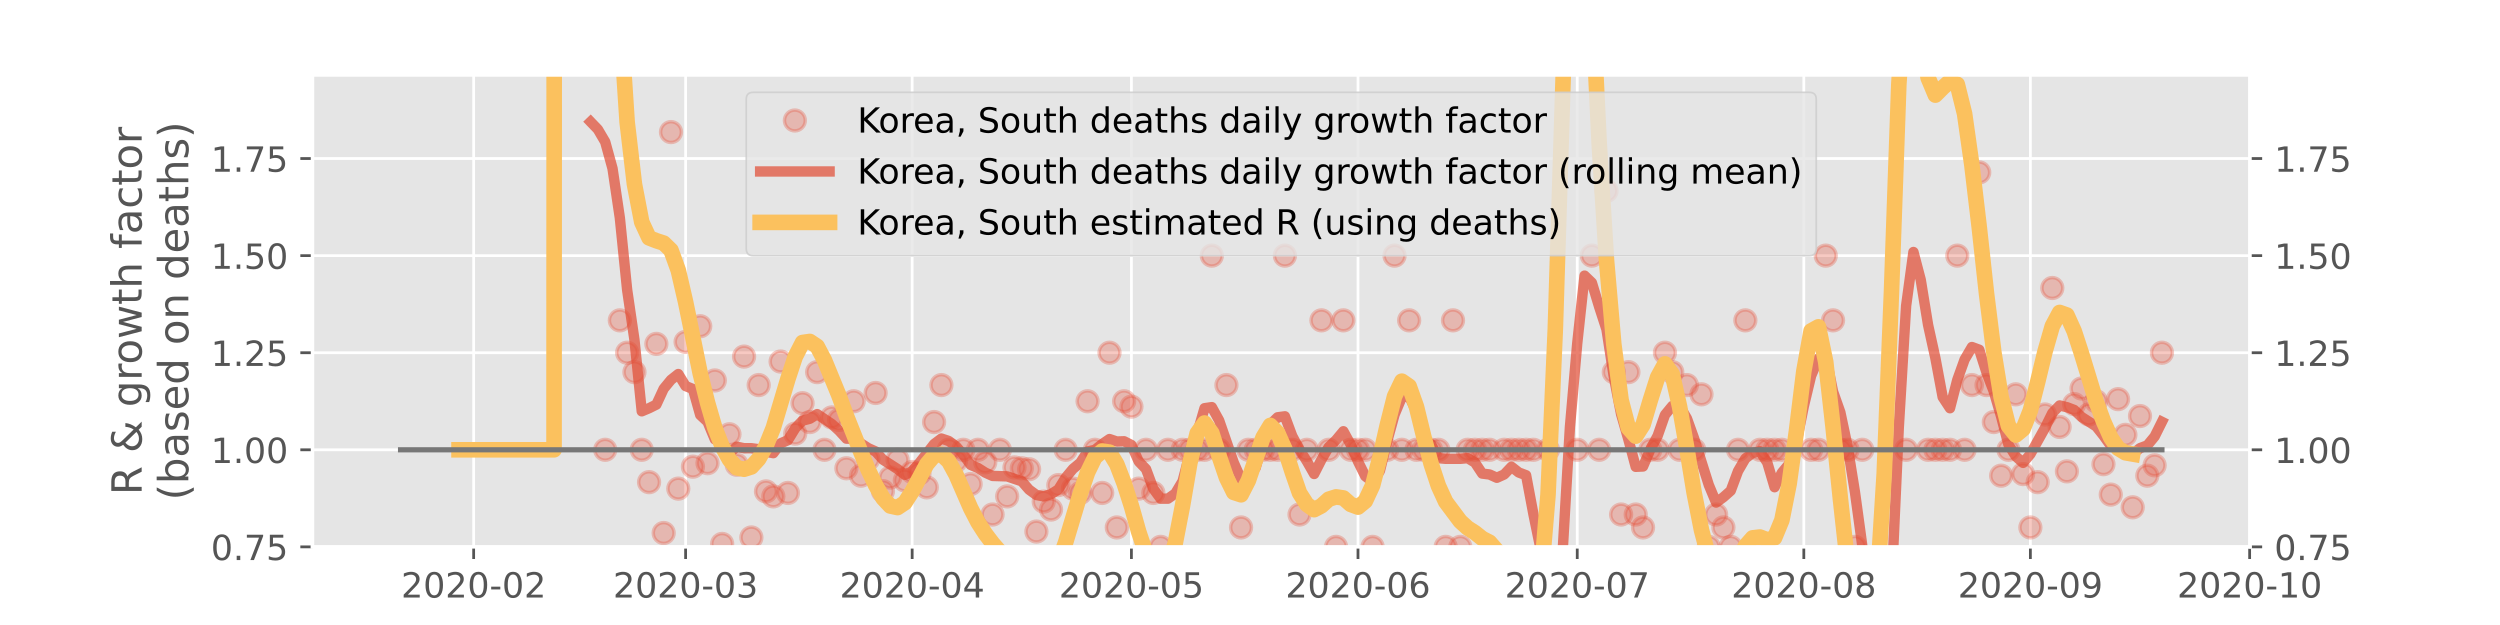 <?xml version="1.0" encoding="utf-8" standalone="no"?>
<!DOCTYPE svg PUBLIC "-//W3C//DTD SVG 1.1//EN"
  "http://www.w3.org/Graphics/SVG/1.1/DTD/svg11.dtd">
<!-- Created with matplotlib (https://matplotlib.org/) -->
<svg height="180pt" version="1.1" viewBox="0 0 720 180" width="720pt" xmlns="http://www.w3.org/2000/svg" xmlns:xlink="http://www.w3.org/1999/xlink">
 <defs>
  <style type="text/css">
*{stroke-linecap:butt;stroke-linejoin:round;}
  </style>
 </defs>
 <g id="figure_1">
  <g id="patch_1">
   <path d="M 0 180 
L 720 180 
L 720 0 
L 0 0 
z
" style="fill:#ffffff;"/>
  </g>
  <g id="axes_1">
   <g id="patch_2">
    <path d="M 90 157.5 
L 648 157.5 
L 648 21.6 
L 90 21.6 
z
" style="fill:#e5e5e5;"/>
   </g>
   <g id="matplotlib.axis_1">
    <g id="xtick_1">
     <g id="line2d_1">
      <path clip-path="url(#p1f94bfc866)" d="M 136.412 157.5 
L 136.412 21.6 
" style="fill:none;stroke:#ffffff;stroke-linecap:square;stroke-width:0.8;"/>
     </g>
     <g id="line2d_2">
      <defs>
       <path d="M 0 0 
L 0 3.5 
" id="me3603ea667" style="stroke:#555555;stroke-width:0.8;"/>
      </defs>
      <g>
       <use style="fill:#555555;stroke:#555555;stroke-width:0.8;" x="136.412" xlink:href="#me3603ea667" y="157.5"/>
      </g>
     </g>
     <g id="text_1">
      <!-- 2020-02 -->
      <defs>
       <path d="M 19.188 8.297 
L 53.609 8.297 
L 53.609 0 
L 7.328 0 
L 7.328 8.297 
Q 12.938 14.109 22.625 23.891 
Q 32.328 33.688 34.812 36.531 
Q 39.547 41.844 41.422 45.531 
Q 43.312 49.219 43.312 52.781 
Q 43.312 58.594 39.234 62.25 
Q 35.156 65.922 28.609 65.922 
Q 23.969 65.922 18.812 64.312 
Q 13.672 62.703 7.812 59.422 
L 7.812 69.391 
Q 13.766 71.781 18.938 73 
Q 24.125 74.219 28.422 74.219 
Q 39.75 74.219 46.484 68.547 
Q 53.219 62.891 53.219 53.422 
Q 53.219 48.922 51.531 44.891 
Q 49.859 40.875 45.406 35.406 
Q 44.188 33.984 37.641 27.219 
Q 31.109 20.453 19.188 8.297 
z
" id="DejaVuSans-50"/>
       <path d="M 31.781 66.406 
Q 24.172 66.406 20.328 58.906 
Q 16.5 51.422 16.5 36.375 
Q 16.5 21.391 20.328 13.891 
Q 24.172 6.391 31.781 6.391 
Q 39.453 6.391 43.281 13.891 
Q 47.125 21.391 47.125 36.375 
Q 47.125 51.422 43.281 58.906 
Q 39.453 66.406 31.781 66.406 
z
M 31.781 74.219 
Q 44.047 74.219 50.516 64.516 
Q 56.984 54.828 56.984 36.375 
Q 56.984 17.969 50.516 8.266 
Q 44.047 -1.422 31.781 -1.422 
Q 19.531 -1.422 13.062 8.266 
Q 6.594 17.969 6.594 36.375 
Q 6.594 54.828 13.062 64.516 
Q 19.531 74.219 31.781 74.219 
z
" id="DejaVuSans-48"/>
       <path d="M 4.891 31.391 
L 31.203 31.391 
L 31.203 23.391 
L 4.891 23.391 
z
" id="DejaVuSans-45"/>
      </defs>
      <g style="fill:#555555;" transform="translate(115.521 172.098)scale(0.1 -0.1)">
       <use xlink:href="#DejaVuSans-50"/>
       <use x="63.623" xlink:href="#DejaVuSans-48"/>
       <use x="127.246" xlink:href="#DejaVuSans-50"/>
       <use x="190.869" xlink:href="#DejaVuSans-48"/>
       <use x="254.492" xlink:href="#DejaVuSans-45"/>
       <use x="290.576" xlink:href="#DejaVuSans-48"/>
       <use x="354.199" xlink:href="#DejaVuSans-50"/>
      </g>
     </g>
    </g>
    <g id="xtick_2">
     <g id="line2d_3">
      <path clip-path="url(#p1f94bfc866)" d="M 197.453 157.5 
L 197.453 21.6 
" style="fill:none;stroke:#ffffff;stroke-linecap:square;stroke-width:0.8;"/>
     </g>
     <g id="line2d_4">
      <g>
       <use style="fill:#555555;stroke:#555555;stroke-width:0.8;" x="197.453" xlink:href="#me3603ea667" y="157.5"/>
      </g>
     </g>
     <g id="text_2">
      <!-- 2020-03 -->
      <defs>
       <path d="M 40.578 39.312 
Q 47.656 37.797 51.625 33 
Q 55.609 28.219 55.609 21.188 
Q 55.609 10.406 48.188 4.484 
Q 40.766 -1.422 27.094 -1.422 
Q 22.516 -1.422 17.656 -0.516 
Q 12.797 0.391 7.625 2.203 
L 7.625 11.719 
Q 11.719 9.328 16.594 8.109 
Q 21.484 6.891 26.812 6.891 
Q 36.078 6.891 40.938 10.547 
Q 45.797 14.203 45.797 21.188 
Q 45.797 27.641 41.281 31.266 
Q 36.766 34.906 28.719 34.906 
L 20.219 34.906 
L 20.219 43.016 
L 29.109 43.016 
Q 36.375 43.016 40.234 45.922 
Q 44.094 48.828 44.094 54.297 
Q 44.094 59.906 40.109 62.906 
Q 36.141 65.922 28.719 65.922 
Q 24.656 65.922 20.016 65.031 
Q 15.375 64.156 9.812 62.312 
L 9.812 71.094 
Q 15.438 72.656 20.344 73.438 
Q 25.25 74.219 29.594 74.219 
Q 40.828 74.219 47.359 69.109 
Q 53.906 64.016 53.906 55.328 
Q 53.906 49.266 50.438 45.094 
Q 46.969 40.922 40.578 39.312 
z
" id="DejaVuSans-51"/>
      </defs>
      <g style="fill:#555555;" transform="translate(176.562 172.098)scale(0.1 -0.1)">
       <use xlink:href="#DejaVuSans-50"/>
       <use x="63.623" xlink:href="#DejaVuSans-48"/>
       <use x="127.246" xlink:href="#DejaVuSans-50"/>
       <use x="190.869" xlink:href="#DejaVuSans-48"/>
       <use x="254.492" xlink:href="#DejaVuSans-45"/>
       <use x="290.576" xlink:href="#DejaVuSans-48"/>
       <use x="354.199" xlink:href="#DejaVuSans-51"/>
      </g>
     </g>
    </g>
    <g id="xtick_3">
     <g id="line2d_5">
      <path clip-path="url(#p1f94bfc866)" d="M 262.704 157.5 
L 262.704 21.6 
" style="fill:none;stroke:#ffffff;stroke-linecap:square;stroke-width:0.8;"/>
     </g>
     <g id="line2d_6">
      <g>
       <use style="fill:#555555;stroke:#555555;stroke-width:0.8;" x="262.704" xlink:href="#me3603ea667" y="157.5"/>
      </g>
     </g>
     <g id="text_3">
      <!-- 2020-04 -->
      <defs>
       <path d="M 37.797 64.312 
L 12.891 25.391 
L 37.797 25.391 
z
M 35.203 72.906 
L 47.609 72.906 
L 47.609 25.391 
L 58.016 25.391 
L 58.016 17.188 
L 47.609 17.188 
L 47.609 0 
L 37.797 0 
L 37.797 17.188 
L 4.891 17.188 
L 4.891 26.703 
z
" id="DejaVuSans-52"/>
      </defs>
      <g style="fill:#555555;" transform="translate(241.813 172.098)scale(0.1 -0.1)">
       <use xlink:href="#DejaVuSans-50"/>
       <use x="63.623" xlink:href="#DejaVuSans-48"/>
       <use x="127.246" xlink:href="#DejaVuSans-50"/>
       <use x="190.869" xlink:href="#DejaVuSans-48"/>
       <use x="254.492" xlink:href="#DejaVuSans-45"/>
       <use x="290.576" xlink:href="#DejaVuSans-48"/>
       <use x="354.199" xlink:href="#DejaVuSans-52"/>
      </g>
     </g>
    </g>
    <g id="xtick_4">
     <g id="line2d_7">
      <path clip-path="url(#p1f94bfc866)" d="M 325.85 157.5 
L 325.85 21.6 
" style="fill:none;stroke:#ffffff;stroke-linecap:square;stroke-width:0.8;"/>
     </g>
     <g id="line2d_8">
      <g>
       <use style="fill:#555555;stroke:#555555;stroke-width:0.8;" x="325.85" xlink:href="#me3603ea667" y="157.5"/>
      </g>
     </g>
     <g id="text_4">
      <!-- 2020-05 -->
      <defs>
       <path d="M 10.797 72.906 
L 49.516 72.906 
L 49.516 64.594 
L 19.828 64.594 
L 19.828 46.734 
Q 21.969 47.469 24.109 47.828 
Q 26.266 48.188 28.422 48.188 
Q 40.625 48.188 47.75 41.5 
Q 54.891 34.812 54.891 23.391 
Q 54.891 11.625 47.562 5.094 
Q 40.234 -1.422 26.906 -1.422 
Q 22.312 -1.422 17.547 -0.641 
Q 12.797 0.141 7.719 1.703 
L 7.719 11.625 
Q 12.109 9.234 16.797 8.062 
Q 21.484 6.891 26.703 6.891 
Q 35.156 6.891 40.078 11.328 
Q 45.016 15.766 45.016 23.391 
Q 45.016 31 40.078 35.438 
Q 35.156 39.891 26.703 39.891 
Q 22.75 39.891 18.812 39.016 
Q 14.891 38.141 10.797 36.281 
z
" id="DejaVuSans-53"/>
      </defs>
      <g style="fill:#555555;" transform="translate(304.959 172.098)scale(0.1 -0.1)">
       <use xlink:href="#DejaVuSans-50"/>
       <use x="63.623" xlink:href="#DejaVuSans-48"/>
       <use x="127.246" xlink:href="#DejaVuSans-50"/>
       <use x="190.869" xlink:href="#DejaVuSans-48"/>
       <use x="254.492" xlink:href="#DejaVuSans-45"/>
       <use x="290.576" xlink:href="#DejaVuSans-48"/>
       <use x="354.199" xlink:href="#DejaVuSans-53"/>
      </g>
     </g>
    </g>
    <g id="xtick_5">
     <g id="line2d_9">
      <path clip-path="url(#p1f94bfc866)" d="M 391.101 157.5 
L 391.101 21.6 
" style="fill:none;stroke:#ffffff;stroke-linecap:square;stroke-width:0.8;"/>
     </g>
     <g id="line2d_10">
      <g>
       <use style="fill:#555555;stroke:#555555;stroke-width:0.8;" x="391.101" xlink:href="#me3603ea667" y="157.5"/>
      </g>
     </g>
     <g id="text_5">
      <!-- 2020-06 -->
      <defs>
       <path d="M 33.016 40.375 
Q 26.375 40.375 22.484 35.828 
Q 18.609 31.297 18.609 23.391 
Q 18.609 15.531 22.484 10.953 
Q 26.375 6.391 33.016 6.391 
Q 39.656 6.391 43.531 10.953 
Q 47.406 15.531 47.406 23.391 
Q 47.406 31.297 43.531 35.828 
Q 39.656 40.375 33.016 40.375 
z
M 52.594 71.297 
L 52.594 62.312 
Q 48.875 64.062 45.094 64.984 
Q 41.312 65.922 37.594 65.922 
Q 27.828 65.922 22.672 59.328 
Q 17.531 52.734 16.797 39.406 
Q 19.672 43.656 24.016 45.922 
Q 28.375 48.188 33.594 48.188 
Q 44.578 48.188 50.953 41.516 
Q 57.328 34.859 57.328 23.391 
Q 57.328 12.156 50.688 5.359 
Q 44.047 -1.422 33.016 -1.422 
Q 20.359 -1.422 13.672 8.266 
Q 6.984 17.969 6.984 36.375 
Q 6.984 53.656 15.188 63.938 
Q 23.391 74.219 37.203 74.219 
Q 40.922 74.219 44.703 73.484 
Q 48.484 72.75 52.594 71.297 
z
" id="DejaVuSans-54"/>
      </defs>
      <g style="fill:#555555;" transform="translate(370.21 172.098)scale(0.1 -0.1)">
       <use xlink:href="#DejaVuSans-50"/>
       <use x="63.623" xlink:href="#DejaVuSans-48"/>
       <use x="127.246" xlink:href="#DejaVuSans-50"/>
       <use x="190.869" xlink:href="#DejaVuSans-48"/>
       <use x="254.492" xlink:href="#DejaVuSans-45"/>
       <use x="290.576" xlink:href="#DejaVuSans-48"/>
       <use x="354.199" xlink:href="#DejaVuSans-54"/>
      </g>
     </g>
    </g>
    <g id="xtick_6">
     <g id="line2d_11">
      <path clip-path="url(#p1f94bfc866)" d="M 454.247 157.5 
L 454.247 21.6 
" style="fill:none;stroke:#ffffff;stroke-linecap:square;stroke-width:0.8;"/>
     </g>
     <g id="line2d_12">
      <g>
       <use style="fill:#555555;stroke:#555555;stroke-width:0.8;" x="454.247" xlink:href="#me3603ea667" y="157.5"/>
      </g>
     </g>
     <g id="text_6">
      <!-- 2020-07 -->
      <defs>
       <path d="M 8.203 72.906 
L 55.078 72.906 
L 55.078 68.703 
L 28.609 0 
L 18.312 0 
L 43.219 64.594 
L 8.203 64.594 
z
" id="DejaVuSans-55"/>
      </defs>
      <g style="fill:#555555;" transform="translate(433.356 172.098)scale(0.1 -0.1)">
       <use xlink:href="#DejaVuSans-50"/>
       <use x="63.623" xlink:href="#DejaVuSans-48"/>
       <use x="127.246" xlink:href="#DejaVuSans-50"/>
       <use x="190.869" xlink:href="#DejaVuSans-48"/>
       <use x="254.492" xlink:href="#DejaVuSans-45"/>
       <use x="290.576" xlink:href="#DejaVuSans-48"/>
       <use x="354.199" xlink:href="#DejaVuSans-55"/>
      </g>
     </g>
    </g>
    <g id="xtick_7">
     <g id="line2d_13">
      <path clip-path="url(#p1f94bfc866)" d="M 519.498 157.5 
L 519.498 21.6 
" style="fill:none;stroke:#ffffff;stroke-linecap:square;stroke-width:0.8;"/>
     </g>
     <g id="line2d_14">
      <g>
       <use style="fill:#555555;stroke:#555555;stroke-width:0.8;" x="519.498" xlink:href="#me3603ea667" y="157.5"/>
      </g>
     </g>
     <g id="text_7">
      <!-- 2020-08 -->
      <defs>
       <path d="M 31.781 34.625 
Q 24.75 34.625 20.719 30.859 
Q 16.703 27.094 16.703 20.516 
Q 16.703 13.922 20.719 10.156 
Q 24.75 6.391 31.781 6.391 
Q 38.812 6.391 42.859 10.172 
Q 46.922 13.969 46.922 20.516 
Q 46.922 27.094 42.891 30.859 
Q 38.875 34.625 31.781 34.625 
z
M 21.922 38.812 
Q 15.578 40.375 12.031 44.719 
Q 8.5 49.078 8.5 55.328 
Q 8.5 64.062 14.719 69.141 
Q 20.953 74.219 31.781 74.219 
Q 42.672 74.219 48.875 69.141 
Q 55.078 64.062 55.078 55.328 
Q 55.078 49.078 51.531 44.719 
Q 48 40.375 41.703 38.812 
Q 48.828 37.156 52.797 32.312 
Q 56.781 27.484 56.781 20.516 
Q 56.781 9.906 50.312 4.234 
Q 43.844 -1.422 31.781 -1.422 
Q 19.734 -1.422 13.25 4.234 
Q 6.781 9.906 6.781 20.516 
Q 6.781 27.484 10.781 32.312 
Q 14.797 37.156 21.922 38.812 
z
M 18.312 54.391 
Q 18.312 48.734 21.844 45.562 
Q 25.391 42.391 31.781 42.391 
Q 38.141 42.391 41.719 45.562 
Q 45.312 48.734 45.312 54.391 
Q 45.312 60.062 41.719 63.234 
Q 38.141 66.406 31.781 66.406 
Q 25.391 66.406 21.844 63.234 
Q 18.312 60.062 18.312 54.391 
z
" id="DejaVuSans-56"/>
      </defs>
      <g style="fill:#555555;" transform="translate(498.607 172.098)scale(0.1 -0.1)">
       <use xlink:href="#DejaVuSans-50"/>
       <use x="63.623" xlink:href="#DejaVuSans-48"/>
       <use x="127.246" xlink:href="#DejaVuSans-50"/>
       <use x="190.869" xlink:href="#DejaVuSans-48"/>
       <use x="254.492" xlink:href="#DejaVuSans-45"/>
       <use x="290.576" xlink:href="#DejaVuSans-48"/>
       <use x="354.199" xlink:href="#DejaVuSans-56"/>
      </g>
     </g>
    </g>
    <g id="xtick_8">
     <g id="line2d_15">
      <path clip-path="url(#p1f94bfc866)" d="M 584.749 157.5 
L 584.749 21.6 
" style="fill:none;stroke:#ffffff;stroke-linecap:square;stroke-width:0.8;"/>
     </g>
     <g id="line2d_16">
      <g>
       <use style="fill:#555555;stroke:#555555;stroke-width:0.8;" x="584.749" xlink:href="#me3603ea667" y="157.5"/>
      </g>
     </g>
     <g id="text_8">
      <!-- 2020-09 -->
      <defs>
       <path d="M 10.984 1.516 
L 10.984 10.5 
Q 14.703 8.734 18.5 7.812 
Q 22.312 6.891 25.984 6.891 
Q 35.75 6.891 40.891 13.453 
Q 46.047 20.016 46.781 33.406 
Q 43.953 29.203 39.594 26.953 
Q 35.25 24.703 29.984 24.703 
Q 19.047 24.703 12.672 31.312 
Q 6.297 37.938 6.297 49.422 
Q 6.297 60.641 12.938 67.422 
Q 19.578 74.219 30.609 74.219 
Q 43.266 74.219 49.922 64.516 
Q 56.594 54.828 56.594 36.375 
Q 56.594 19.141 48.406 8.859 
Q 40.234 -1.422 26.422 -1.422 
Q 22.703 -1.422 18.891 -0.688 
Q 15.094 0.047 10.984 1.516 
z
M 30.609 32.422 
Q 37.25 32.422 41.125 36.953 
Q 45.016 41.5 45.016 49.422 
Q 45.016 57.281 41.125 61.844 
Q 37.25 66.406 30.609 66.406 
Q 23.969 66.406 20.094 61.844 
Q 16.219 57.281 16.219 49.422 
Q 16.219 41.5 20.094 36.953 
Q 23.969 32.422 30.609 32.422 
z
" id="DejaVuSans-57"/>
      </defs>
      <g style="fill:#555555;" transform="translate(563.857 172.098)scale(0.1 -0.1)">
       <use xlink:href="#DejaVuSans-50"/>
       <use x="63.623" xlink:href="#DejaVuSans-48"/>
       <use x="127.246" xlink:href="#DejaVuSans-50"/>
       <use x="190.869" xlink:href="#DejaVuSans-48"/>
       <use x="254.492" xlink:href="#DejaVuSans-45"/>
       <use x="290.576" xlink:href="#DejaVuSans-48"/>
       <use x="354.199" xlink:href="#DejaVuSans-57"/>
      </g>
     </g>
    </g>
    <g id="xtick_9">
     <g id="line2d_17">
      <path clip-path="url(#p1f94bfc866)" d="M 647.895 157.5 
L 647.895 21.6 
" style="fill:none;stroke:#ffffff;stroke-linecap:square;stroke-width:0.8;"/>
     </g>
     <g id="line2d_18">
      <g>
       <use style="fill:#555555;stroke:#555555;stroke-width:0.8;" x="647.895" xlink:href="#me3603ea667" y="157.5"/>
      </g>
     </g>
     <g id="text_9">
      <!-- 2020-10 -->
      <defs>
       <path d="M 12.406 8.297 
L 28.516 8.297 
L 28.516 63.922 
L 10.984 60.406 
L 10.984 69.391 
L 28.422 72.906 
L 38.281 72.906 
L 38.281 8.297 
L 54.391 8.297 
L 54.391 0 
L 12.406 0 
z
" id="DejaVuSans-49"/>
      </defs>
      <g style="fill:#555555;" transform="translate(627.003 172.098)scale(0.1 -0.1)">
       <use xlink:href="#DejaVuSans-50"/>
       <use x="63.623" xlink:href="#DejaVuSans-48"/>
       <use x="127.246" xlink:href="#DejaVuSans-50"/>
       <use x="190.869" xlink:href="#DejaVuSans-48"/>
       <use x="254.492" xlink:href="#DejaVuSans-45"/>
       <use x="290.576" xlink:href="#DejaVuSans-49"/>
       <use x="354.199" xlink:href="#DejaVuSans-48"/>
      </g>
     </g>
    </g>
   </g>
   <g id="matplotlib.axis_2">
    <g id="ytick_1">
     <g id="line2d_19">
      <path clip-path="url(#p1f94bfc866)" d="M 90 157.5 
L 648 157.5 
" style="fill:none;stroke:#ffffff;stroke-linecap:square;stroke-width:0.8;"/>
     </g>
     <g id="line2d_20">
      <defs>
       <path d="M 0 0 
L -3.5 0 
" id="m4116becd64" style="stroke:#555555;stroke-width:0.8;"/>
      </defs>
      <g>
       <use style="fill:#555555;stroke:#555555;stroke-width:0.8;" x="90" xlink:href="#m4116becd64" y="157.5"/>
      </g>
     </g>
     <g id="line2d_21">
      <defs>
       <path d="M 0 0 
L 3.5 0 
" id="m255a11fe3f" style="stroke:#555555;stroke-width:0.8;"/>
      </defs>
      <g>
       <use style="fill:#555555;stroke:#555555;stroke-width:0.8;" x="648" xlink:href="#m255a11fe3f" y="157.5"/>
      </g>
     </g>
     <g id="text_10">
      <!-- 0.75 -->
      <defs>
       <path d="M 10.688 12.406 
L 21 12.406 
L 21 0 
L 10.688 0 
z
" id="DejaVuSans-46"/>
      </defs>
      <g style="fill:#555555;" transform="translate(60.734 161.299)scale(0.1 -0.1)">
       <use xlink:href="#DejaVuSans-48"/>
       <use x="63.623" xlink:href="#DejaVuSans-46"/>
       <use x="95.41" xlink:href="#DejaVuSans-55"/>
       <use x="159.033" xlink:href="#DejaVuSans-53"/>
      </g>
     </g>
     <g id="text_11">
      <!-- 0.75 -->
      <g style="fill:#555555;" transform="translate(655 161.299)scale(0.1 -0.1)">
       <use xlink:href="#DejaVuSans-48"/>
       <use x="63.623" xlink:href="#DejaVuSans-46"/>
       <use x="95.41" xlink:href="#DejaVuSans-55"/>
       <use x="159.033" xlink:href="#DejaVuSans-53"/>
      </g>
     </g>
    </g>
    <g id="ytick_2">
     <g id="line2d_22">
      <path clip-path="url(#p1f94bfc866)" d="M 90 129.541 
L 648 129.541 
" style="fill:none;stroke:#ffffff;stroke-linecap:square;stroke-width:0.8;"/>
     </g>
     <g id="line2d_23">
      <g>
       <use style="fill:#555555;stroke:#555555;stroke-width:0.8;" x="90" xlink:href="#m4116becd64" y="129.541"/>
      </g>
     </g>
     <g id="line2d_24">
      <g>
       <use style="fill:#555555;stroke:#555555;stroke-width:0.8;" x="648" xlink:href="#m255a11fe3f" y="129.541"/>
      </g>
     </g>
     <g id="text_12">
      <!-- 1.00 -->
      <g style="fill:#555555;" transform="translate(60.734 133.34)scale(0.1 -0.1)">
       <use xlink:href="#DejaVuSans-49"/>
       <use x="63.623" xlink:href="#DejaVuSans-46"/>
       <use x="95.41" xlink:href="#DejaVuSans-48"/>
       <use x="159.033" xlink:href="#DejaVuSans-48"/>
      </g>
     </g>
     <g id="text_13">
      <!-- 1.00 -->
      <g style="fill:#555555;" transform="translate(655 133.34)scale(0.1 -0.1)">
       <use xlink:href="#DejaVuSans-49"/>
       <use x="63.623" xlink:href="#DejaVuSans-46"/>
       <use x="95.41" xlink:href="#DejaVuSans-48"/>
       <use x="159.033" xlink:href="#DejaVuSans-48"/>
      </g>
     </g>
    </g>
    <g id="ytick_3">
     <g id="line2d_25">
      <path clip-path="url(#p1f94bfc866)" d="M 90 101.582 
L 648 101.582 
" style="fill:none;stroke:#ffffff;stroke-linecap:square;stroke-width:0.8;"/>
     </g>
     <g id="line2d_26">
      <g>
       <use style="fill:#555555;stroke:#555555;stroke-width:0.8;" x="90" xlink:href="#m4116becd64" y="101.582"/>
      </g>
     </g>
     <g id="line2d_27">
      <g>
       <use style="fill:#555555;stroke:#555555;stroke-width:0.8;" x="648" xlink:href="#m255a11fe3f" y="101.582"/>
      </g>
     </g>
     <g id="text_14">
      <!-- 1.25 -->
      <g style="fill:#555555;" transform="translate(60.734 105.381)scale(0.1 -0.1)">
       <use xlink:href="#DejaVuSans-49"/>
       <use x="63.623" xlink:href="#DejaVuSans-46"/>
       <use x="95.41" xlink:href="#DejaVuSans-50"/>
       <use x="159.033" xlink:href="#DejaVuSans-53"/>
      </g>
     </g>
     <g id="text_15">
      <!-- 1.25 -->
      <g style="fill:#555555;" transform="translate(655 105.381)scale(0.1 -0.1)">
       <use xlink:href="#DejaVuSans-49"/>
       <use x="63.623" xlink:href="#DejaVuSans-46"/>
       <use x="95.41" xlink:href="#DejaVuSans-50"/>
       <use x="159.033" xlink:href="#DejaVuSans-53"/>
      </g>
     </g>
    </g>
    <g id="ytick_4">
     <g id="line2d_28">
      <path clip-path="url(#p1f94bfc866)" d="M 90 73.622 
L 648 73.622 
" style="fill:none;stroke:#ffffff;stroke-linecap:square;stroke-width:0.8;"/>
     </g>
     <g id="line2d_29">
      <g>
       <use style="fill:#555555;stroke:#555555;stroke-width:0.8;" x="90" xlink:href="#m4116becd64" y="73.622"/>
      </g>
     </g>
     <g id="line2d_30">
      <g>
       <use style="fill:#555555;stroke:#555555;stroke-width:0.8;" x="648" xlink:href="#m255a11fe3f" y="73.622"/>
      </g>
     </g>
     <g id="text_16">
      <!-- 1.50 -->
      <g style="fill:#555555;" transform="translate(60.734 77.422)scale(0.1 -0.1)">
       <use xlink:href="#DejaVuSans-49"/>
       <use x="63.623" xlink:href="#DejaVuSans-46"/>
       <use x="95.41" xlink:href="#DejaVuSans-53"/>
       <use x="159.033" xlink:href="#DejaVuSans-48"/>
      </g>
     </g>
     <g id="text_17">
      <!-- 1.50 -->
      <g style="fill:#555555;" transform="translate(655 77.422)scale(0.1 -0.1)">
       <use xlink:href="#DejaVuSans-49"/>
       <use x="63.623" xlink:href="#DejaVuSans-46"/>
       <use x="95.41" xlink:href="#DejaVuSans-53"/>
       <use x="159.033" xlink:href="#DejaVuSans-48"/>
      </g>
     </g>
    </g>
    <g id="ytick_5">
     <g id="line2d_31">
      <path clip-path="url(#p1f94bfc866)" d="M 90 45.663 
L 648 45.663 
" style="fill:none;stroke:#ffffff;stroke-linecap:square;stroke-width:0.8;"/>
     </g>
     <g id="line2d_32">
      <g>
       <use style="fill:#555555;stroke:#555555;stroke-width:0.8;" x="90" xlink:href="#m4116becd64" y="45.663"/>
      </g>
     </g>
     <g id="line2d_33">
      <g>
       <use style="fill:#555555;stroke:#555555;stroke-width:0.8;" x="648" xlink:href="#m255a11fe3f" y="45.663"/>
      </g>
     </g>
     <g id="text_18">
      <!-- 1.75 -->
      <g style="fill:#555555;" transform="translate(60.734 49.462)scale(0.1 -0.1)">
       <use xlink:href="#DejaVuSans-49"/>
       <use x="63.623" xlink:href="#DejaVuSans-46"/>
       <use x="95.41" xlink:href="#DejaVuSans-55"/>
       <use x="159.033" xlink:href="#DejaVuSans-53"/>
      </g>
     </g>
     <g id="text_19">
      <!-- 1.75 -->
      <g style="fill:#555555;" transform="translate(655 49.462)scale(0.1 -0.1)">
       <use xlink:href="#DejaVuSans-49"/>
       <use x="63.623" xlink:href="#DejaVuSans-46"/>
       <use x="95.41" xlink:href="#DejaVuSans-55"/>
       <use x="159.033" xlink:href="#DejaVuSans-53"/>
      </g>
     </g>
    </g>
    <g id="text_20">
     <!-- R &amp; growth factor -->
     <defs>
      <path d="M 44.391 34.188 
Q 47.562 33.109 50.562 29.594 
Q 53.562 26.078 56.594 19.922 
L 66.609 0 
L 56 0 
L 46.688 18.703 
Q 43.062 26.031 39.672 28.422 
Q 36.281 30.812 30.422 30.812 
L 19.672 30.812 
L 19.672 0 
L 9.812 0 
L 9.812 72.906 
L 32.078 72.906 
Q 44.578 72.906 50.734 67.672 
Q 56.891 62.453 56.891 51.906 
Q 56.891 45.016 53.688 40.469 
Q 50.484 35.938 44.391 34.188 
z
M 19.672 64.797 
L 19.672 38.922 
L 32.078 38.922 
Q 39.203 38.922 42.844 42.219 
Q 46.484 45.516 46.484 51.906 
Q 46.484 58.297 42.844 61.547 
Q 39.203 64.797 32.078 64.797 
z
" id="DejaVuSans-82"/>
      <path id="DejaVuSans-32"/>
      <path d="M 24.312 39.203 
Q 19.875 35.25 17.797 31.312 
Q 15.719 27.391 15.719 23.094 
Q 15.719 15.969 20.891 11.234 
Q 26.078 6.5 33.891 6.5 
Q 38.531 6.5 42.578 8.031 
Q 46.625 9.578 50.203 12.703 
z
M 31.203 44.672 
L 56 19.281 
Q 58.891 23.641 60.5 28.594 
Q 62.109 33.547 62.406 39.109 
L 71.484 39.109 
Q 70.906 32.672 68.359 26.359 
Q 65.828 20.062 61.281 13.922 
L 74.906 0 
L 62.594 0 
L 55.609 7.172 
Q 50.531 2.828 44.969 0.703 
Q 39.406 -1.422 33.016 -1.422 
Q 21.234 -1.422 13.766 5.297 
Q 6.297 12.016 6.297 22.516 
Q 6.297 28.766 9.562 34.25 
Q 12.844 39.75 19.391 44.578 
Q 17.047 47.656 15.812 50.703 
Q 14.594 53.766 14.594 56.688 
Q 14.594 64.594 20.016 69.406 
Q 25.438 74.219 34.422 74.219 
Q 38.484 74.219 42.5 73.344 
Q 46.531 72.469 50.688 70.703 
L 50.688 61.812 
Q 46.438 64.109 42.578 65.297 
Q 38.719 66.5 35.406 66.5 
Q 30.281 66.5 27.078 63.781 
Q 23.875 61.078 23.875 56.781 
Q 23.875 54.297 25.312 51.781 
Q 26.766 49.266 31.203 44.672 
z
" id="DejaVuSans-38"/>
      <path d="M 45.406 27.984 
Q 45.406 37.75 41.375 43.109 
Q 37.359 48.484 30.078 48.484 
Q 22.859 48.484 18.828 43.109 
Q 14.797 37.75 14.797 27.984 
Q 14.797 18.266 18.828 12.891 
Q 22.859 7.516 30.078 7.516 
Q 37.359 7.516 41.375 12.891 
Q 45.406 18.266 45.406 27.984 
z
M 54.391 6.781 
Q 54.391 -7.172 48.188 -13.984 
Q 42 -20.797 29.203 -20.797 
Q 24.469 -20.797 20.266 -20.094 
Q 16.062 -19.391 12.109 -17.922 
L 12.109 -9.188 
Q 16.062 -11.328 19.922 -12.344 
Q 23.781 -13.375 27.781 -13.375 
Q 36.625 -13.375 41.016 -8.766 
Q 45.406 -4.156 45.406 5.172 
L 45.406 9.625 
Q 42.625 4.781 38.281 2.391 
Q 33.938 0 27.875 0 
Q 17.828 0 11.672 7.656 
Q 5.516 15.328 5.516 27.984 
Q 5.516 40.672 11.672 48.328 
Q 17.828 56 27.875 56 
Q 33.938 56 38.281 53.609 
Q 42.625 51.219 45.406 46.391 
L 45.406 54.688 
L 54.391 54.688 
z
" id="DejaVuSans-103"/>
      <path d="M 41.109 46.297 
Q 39.594 47.172 37.812 47.578 
Q 36.031 48 33.891 48 
Q 26.266 48 22.188 43.047 
Q 18.109 38.094 18.109 28.812 
L 18.109 0 
L 9.078 0 
L 9.078 54.688 
L 18.109 54.688 
L 18.109 46.188 
Q 20.953 51.172 25.484 53.578 
Q 30.031 56 36.531 56 
Q 37.453 56 38.578 55.875 
Q 39.703 55.766 41.062 55.516 
z
" id="DejaVuSans-114"/>
      <path d="M 30.609 48.391 
Q 23.391 48.391 19.188 42.75 
Q 14.984 37.109 14.984 27.297 
Q 14.984 17.484 19.156 11.844 
Q 23.344 6.203 30.609 6.203 
Q 37.797 6.203 41.984 11.859 
Q 46.188 17.531 46.188 27.297 
Q 46.188 37.016 41.984 42.703 
Q 37.797 48.391 30.609 48.391 
z
M 30.609 56 
Q 42.328 56 49.016 48.375 
Q 55.719 40.766 55.719 27.297 
Q 55.719 13.875 49.016 6.219 
Q 42.328 -1.422 30.609 -1.422 
Q 18.844 -1.422 12.172 6.219 
Q 5.516 13.875 5.516 27.297 
Q 5.516 40.766 12.172 48.375 
Q 18.844 56 30.609 56 
z
" id="DejaVuSans-111"/>
      <path d="M 4.203 54.688 
L 13.188 54.688 
L 24.422 12.016 
L 35.594 54.688 
L 46.188 54.688 
L 57.422 12.016 
L 68.609 54.688 
L 77.594 54.688 
L 63.281 0 
L 52.688 0 
L 40.922 44.828 
L 29.109 0 
L 18.5 0 
z
" id="DejaVuSans-119"/>
      <path d="M 18.312 70.219 
L 18.312 54.688 
L 36.812 54.688 
L 36.812 47.703 
L 18.312 47.703 
L 18.312 18.016 
Q 18.312 11.328 20.141 9.422 
Q 21.969 7.516 27.594 7.516 
L 36.812 7.516 
L 36.812 0 
L 27.594 0 
Q 17.188 0 13.234 3.875 
Q 9.281 7.766 9.281 18.016 
L 9.281 47.703 
L 2.688 47.703 
L 2.688 54.688 
L 9.281 54.688 
L 9.281 70.219 
z
" id="DejaVuSans-116"/>
      <path d="M 54.891 33.016 
L 54.891 0 
L 45.906 0 
L 45.906 32.719 
Q 45.906 40.484 42.875 44.328 
Q 39.844 48.188 33.797 48.188 
Q 26.516 48.188 22.312 43.547 
Q 18.109 38.922 18.109 30.906 
L 18.109 0 
L 9.078 0 
L 9.078 75.984 
L 18.109 75.984 
L 18.109 46.188 
Q 21.344 51.125 25.703 53.562 
Q 30.078 56 35.797 56 
Q 45.219 56 50.047 50.172 
Q 54.891 44.344 54.891 33.016 
z
" id="DejaVuSans-104"/>
      <path d="M 37.109 75.984 
L 37.109 68.5 
L 28.516 68.5 
Q 23.688 68.5 21.797 66.547 
Q 19.922 64.594 19.922 59.516 
L 19.922 54.688 
L 34.719 54.688 
L 34.719 47.703 
L 19.922 47.703 
L 19.922 0 
L 10.891 0 
L 10.891 47.703 
L 2.297 47.703 
L 2.297 54.688 
L 10.891 54.688 
L 10.891 58.5 
Q 10.891 67.625 15.141 71.797 
Q 19.391 75.984 28.609 75.984 
z
" id="DejaVuSans-102"/>
      <path d="M 34.281 27.484 
Q 23.391 27.484 19.188 25 
Q 14.984 22.516 14.984 16.5 
Q 14.984 11.719 18.141 8.906 
Q 21.297 6.109 26.703 6.109 
Q 34.188 6.109 38.703 11.406 
Q 43.219 16.703 43.219 25.484 
L 43.219 27.484 
z
M 52.203 31.203 
L 52.203 0 
L 43.219 0 
L 43.219 8.297 
Q 40.141 3.328 35.547 0.953 
Q 30.953 -1.422 24.312 -1.422 
Q 15.922 -1.422 10.953 3.297 
Q 6 8.016 6 15.922 
Q 6 25.141 12.172 29.828 
Q 18.359 34.516 30.609 34.516 
L 43.219 34.516 
L 43.219 35.406 
Q 43.219 41.609 39.141 45 
Q 35.062 48.391 27.688 48.391 
Q 23 48.391 18.547 47.266 
Q 14.109 46.141 10.016 43.891 
L 10.016 52.203 
Q 14.938 54.109 19.578 55.047 
Q 24.219 56 28.609 56 
Q 40.484 56 46.344 49.844 
Q 52.203 43.703 52.203 31.203 
z
" id="DejaVuSans-97"/>
      <path d="M 48.781 52.594 
L 48.781 44.188 
Q 44.969 46.297 41.141 47.344 
Q 37.312 48.391 33.406 48.391 
Q 24.656 48.391 19.812 42.844 
Q 14.984 37.312 14.984 27.297 
Q 14.984 17.281 19.812 11.734 
Q 24.656 6.203 33.406 6.203 
Q 37.312 6.203 41.141 7.25 
Q 44.969 8.297 48.781 10.406 
L 48.781 2.094 
Q 45.016 0.344 40.984 -0.531 
Q 36.969 -1.422 32.422 -1.422 
Q 20.062 -1.422 12.781 6.344 
Q 5.516 14.109 5.516 27.297 
Q 5.516 40.672 12.859 48.328 
Q 20.219 56 33.016 56 
Q 37.156 56 41.109 55.141 
Q 45.062 54.297 48.781 52.594 
z
" id="DejaVuSans-99"/>
     </defs>
     <g style="fill:#555555;" transform="translate(40.801 142.57)rotate(-90)scale(0.12 -0.12)">
      <use xlink:href="#DejaVuSans-82"/>
      <use x="69.482" xlink:href="#DejaVuSans-32"/>
      <use x="101.27" xlink:href="#DejaVuSans-38"/>
      <use x="179.248" xlink:href="#DejaVuSans-32"/>
      <use x="211.035" xlink:href="#DejaVuSans-103"/>
      <use x="274.512" xlink:href="#DejaVuSans-114"/>
      <use x="313.375" xlink:href="#DejaVuSans-111"/>
      <use x="374.557" xlink:href="#DejaVuSans-119"/>
      <use x="456.344" xlink:href="#DejaVuSans-116"/>
      <use x="495.553" xlink:href="#DejaVuSans-104"/>
      <use x="558.932" xlink:href="#DejaVuSans-32"/>
      <use x="590.719" xlink:href="#DejaVuSans-102"/>
      <use x="625.924" xlink:href="#DejaVuSans-97"/>
      <use x="687.203" xlink:href="#DejaVuSans-99"/>
      <use x="742.184" xlink:href="#DejaVuSans-116"/>
      <use x="781.393" xlink:href="#DejaVuSans-111"/>
      <use x="842.574" xlink:href="#DejaVuSans-114"/>
     </g>
     <!-- (based on deaths) -->
     <defs>
      <path d="M 31 75.875 
Q 24.469 64.656 21.281 53.656 
Q 18.109 42.672 18.109 31.391 
Q 18.109 20.125 21.312 9.062 
Q 24.516 -2 31 -13.188 
L 23.188 -13.188 
Q 15.875 -1.703 12.234 9.375 
Q 8.594 20.453 8.594 31.391 
Q 8.594 42.281 12.203 53.312 
Q 15.828 64.359 23.188 75.875 
z
" id="DejaVuSans-40"/>
      <path d="M 48.688 27.297 
Q 48.688 37.203 44.609 42.844 
Q 40.531 48.484 33.406 48.484 
Q 26.266 48.484 22.188 42.844 
Q 18.109 37.203 18.109 27.297 
Q 18.109 17.391 22.188 11.75 
Q 26.266 6.109 33.406 6.109 
Q 40.531 6.109 44.609 11.75 
Q 48.688 17.391 48.688 27.297 
z
M 18.109 46.391 
Q 20.953 51.266 25.266 53.625 
Q 29.594 56 35.594 56 
Q 45.562 56 51.781 48.094 
Q 58.016 40.188 58.016 27.297 
Q 58.016 14.406 51.781 6.484 
Q 45.562 -1.422 35.594 -1.422 
Q 29.594 -1.422 25.266 0.953 
Q 20.953 3.328 18.109 8.203 
L 18.109 0 
L 9.078 0 
L 9.078 75.984 
L 18.109 75.984 
z
" id="DejaVuSans-98"/>
      <path d="M 44.281 53.078 
L 44.281 44.578 
Q 40.484 46.531 36.375 47.5 
Q 32.281 48.484 27.875 48.484 
Q 21.188 48.484 17.844 46.438 
Q 14.5 44.391 14.5 40.281 
Q 14.5 37.156 16.891 35.375 
Q 19.281 33.594 26.516 31.984 
L 29.594 31.297 
Q 39.156 29.25 43.188 25.516 
Q 47.219 21.781 47.219 15.094 
Q 47.219 7.469 41.188 3.016 
Q 35.156 -1.422 24.609 -1.422 
Q 20.219 -1.422 15.453 -0.562 
Q 10.688 0.297 5.422 2 
L 5.422 11.281 
Q 10.406 8.688 15.234 7.391 
Q 20.062 6.109 24.812 6.109 
Q 31.156 6.109 34.562 8.281 
Q 37.984 10.453 37.984 14.406 
Q 37.984 18.062 35.516 20.016 
Q 33.062 21.969 24.703 23.781 
L 21.578 24.516 
Q 13.234 26.266 9.516 29.906 
Q 5.812 33.547 5.812 39.891 
Q 5.812 47.609 11.281 51.797 
Q 16.75 56 26.812 56 
Q 31.781 56 36.172 55.266 
Q 40.578 54.547 44.281 53.078 
z
" id="DejaVuSans-115"/>
      <path d="M 56.203 29.594 
L 56.203 25.203 
L 14.891 25.203 
Q 15.484 15.922 20.484 11.062 
Q 25.484 6.203 34.422 6.203 
Q 39.594 6.203 44.453 7.469 
Q 49.312 8.734 54.109 11.281 
L 54.109 2.781 
Q 49.266 0.734 44.188 -0.344 
Q 39.109 -1.422 33.891 -1.422 
Q 20.797 -1.422 13.156 6.188 
Q 5.516 13.812 5.516 26.812 
Q 5.516 40.234 12.766 48.109 
Q 20.016 56 32.328 56 
Q 43.359 56 49.781 48.891 
Q 56.203 41.797 56.203 29.594 
z
M 47.219 32.234 
Q 47.125 39.594 43.094 43.984 
Q 39.062 48.391 32.422 48.391 
Q 24.906 48.391 20.391 44.141 
Q 15.875 39.891 15.188 32.172 
z
" id="DejaVuSans-101"/>
      <path d="M 45.406 46.391 
L 45.406 75.984 
L 54.391 75.984 
L 54.391 0 
L 45.406 0 
L 45.406 8.203 
Q 42.578 3.328 38.25 0.953 
Q 33.938 -1.422 27.875 -1.422 
Q 17.969 -1.422 11.734 6.484 
Q 5.516 14.406 5.516 27.297 
Q 5.516 40.188 11.734 48.094 
Q 17.969 56 27.875 56 
Q 33.938 56 38.25 53.625 
Q 42.578 51.266 45.406 46.391 
z
M 14.797 27.297 
Q 14.797 17.391 18.875 11.75 
Q 22.953 6.109 30.078 6.109 
Q 37.203 6.109 41.297 11.75 
Q 45.406 17.391 45.406 27.297 
Q 45.406 37.203 41.297 42.844 
Q 37.203 48.484 30.078 48.484 
Q 22.953 48.484 18.875 42.844 
Q 14.797 37.203 14.797 27.297 
z
" id="DejaVuSans-100"/>
      <path d="M 54.891 33.016 
L 54.891 0 
L 45.906 0 
L 45.906 32.719 
Q 45.906 40.484 42.875 44.328 
Q 39.844 48.188 33.797 48.188 
Q 26.516 48.188 22.312 43.547 
Q 18.109 38.922 18.109 30.906 
L 18.109 0 
L 9.078 0 
L 9.078 54.688 
L 18.109 54.688 
L 18.109 46.188 
Q 21.344 51.125 25.703 53.562 
Q 30.078 56 35.797 56 
Q 45.219 56 50.047 50.172 
Q 54.891 44.344 54.891 33.016 
z
" id="DejaVuSans-110"/>
      <path d="M 8.016 75.875 
L 15.828 75.875 
Q 23.141 64.359 26.781 53.312 
Q 30.422 42.281 30.422 31.391 
Q 30.422 20.453 26.781 9.375 
Q 23.141 -1.703 15.828 -13.188 
L 8.016 -13.188 
Q 14.5 -2 17.703 9.062 
Q 20.906 20.125 20.906 31.391 
Q 20.906 42.672 17.703 53.656 
Q 14.5 64.656 8.016 75.875 
z
" id="DejaVuSans-41"/>
     </defs>
     <g style="fill:#555555;" transform="translate(54.239 144.09)rotate(-90)scale(0.12 -0.12)">
      <use xlink:href="#DejaVuSans-40"/>
      <use x="39.014" xlink:href="#DejaVuSans-98"/>
      <use x="102.49" xlink:href="#DejaVuSans-97"/>
      <use x="163.77" xlink:href="#DejaVuSans-115"/>
      <use x="215.869" xlink:href="#DejaVuSans-101"/>
      <use x="277.393" xlink:href="#DejaVuSans-100"/>
      <use x="340.869" xlink:href="#DejaVuSans-32"/>
      <use x="372.656" xlink:href="#DejaVuSans-111"/>
      <use x="433.838" xlink:href="#DejaVuSans-110"/>
      <use x="497.217" xlink:href="#DejaVuSans-32"/>
      <use x="529.004" xlink:href="#DejaVuSans-100"/>
      <use x="592.48" xlink:href="#DejaVuSans-101"/>
      <use x="654.004" xlink:href="#DejaVuSans-97"/>
      <use x="715.283" xlink:href="#DejaVuSans-116"/>
      <use x="754.492" xlink:href="#DejaVuSans-104"/>
      <use x="817.871" xlink:href="#DejaVuSans-115"/>
      <use x="869.971" xlink:href="#DejaVuSans-41"/>
     </g>
    </g>
   </g>
   <g id="line2d_34">
    <defs>
     <path d="M 0 3 
C 0.796 3 1.559 2.684 2.121 2.121 
C 2.684 1.559 3 0.796 3 0 
C 3 -0.796 2.684 -1.559 2.121 -2.121 
C 1.559 -2.684 0.796 -3 0 -3 
C -0.796 -3 -1.559 -2.684 -2.121 -2.121 
C -2.684 -1.559 -3 -0.796 -3 0 
C -3 0.796 -2.684 1.559 -2.121 2.121 
C -1.559 2.684 -0.796 3 0 3 
z
" id="m5ac3bcb091" style="stroke:#e24a33;stroke-opacity:0.3;"/>
    </defs>
    <g clip-path="url(#p1f94bfc866)">
     <use style="fill:#e24a33;fill-opacity:0.3;stroke:#e24a33;stroke-opacity:0.3;" x="172.195" xlink:href="#m5ac3bcb091" y="17.704"/>
     <use style="fill:#e24a33;fill-opacity:0.3;stroke:#e24a33;stroke-opacity:0.3;" x="174.3" xlink:href="#m5ac3bcb091" y="129.541"/>
     <use style="fill:#e24a33;fill-opacity:0.3;stroke:#e24a33;stroke-opacity:0.3;" x="175.528" xlink:href="#m5ac3bcb091" y="-1"/>
     <use style="fill:#e24a33;fill-opacity:0.3;stroke:#e24a33;stroke-opacity:0.3;" x="177.456" xlink:href="#m5ac3bcb091" y="-1"/>
     <use style="fill:#e24a33;fill-opacity:0.3;stroke:#e24a33;stroke-opacity:0.3;" x="178.51" xlink:href="#m5ac3bcb091" y="92.262"/>
     <use style="fill:#e24a33;fill-opacity:0.3;stroke:#e24a33;stroke-opacity:0.3;" x="180.614" xlink:href="#m5ac3bcb091" y="101.582"/>
     <use style="fill:#e24a33;fill-opacity:0.3;stroke:#e24a33;stroke-opacity:0.3;" x="182.719" xlink:href="#m5ac3bcb091" y="107.173"/>
     <use style="fill:#e24a33;fill-opacity:0.3;stroke:#e24a33;stroke-opacity:0.3;" x="184.824" xlink:href="#m5ac3bcb091" y="129.541"/>
     <use style="fill:#e24a33;fill-opacity:0.3;stroke:#e24a33;stroke-opacity:0.3;" x="186.929" xlink:href="#m5ac3bcb091" y="138.861"/>
     <use style="fill:#e24a33;fill-opacity:0.3;stroke:#e24a33;stroke-opacity:0.3;" x="189.034" xlink:href="#m5ac3bcb091" y="99.04"/>
     <use style="fill:#e24a33;fill-opacity:0.3;stroke:#e24a33;stroke-opacity:0.3;" x="191.139" xlink:href="#m5ac3bcb091" y="153.506"/>
     <use style="fill:#e24a33;fill-opacity:0.3;stroke:#e24a33;stroke-opacity:0.3;" x="193.244" xlink:href="#m5ac3bcb091" y="38.038"/>
     <use style="fill:#e24a33;fill-opacity:0.3;stroke:#e24a33;stroke-opacity:0.3;" x="195.349" xlink:href="#m5ac3bcb091" y="140.724"/>
     <use style="fill:#e24a33;fill-opacity:0.3;stroke:#e24a33;stroke-opacity:0.3;" x="197.453" xlink:href="#m5ac3bcb091" y="98.475"/>
     <use style="fill:#e24a33;fill-opacity:0.3;stroke:#e24a33;stroke-opacity:0.3;" x="199.558" xlink:href="#m5ac3bcb091" y="134.403"/>
     <use style="fill:#e24a33;fill-opacity:0.3;stroke:#e24a33;stroke-opacity:0.3;" x="201.663" xlink:href="#m5ac3bcb091" y="93.956"/>
     <use style="fill:#e24a33;fill-opacity:0.3;stroke:#e24a33;stroke-opacity:0.3;" x="203.768" xlink:href="#m5ac3bcb091" y="133.397"/>
     <use style="fill:#e24a33;fill-opacity:0.3;stroke:#e24a33;stroke-opacity:0.3;" x="205.873" xlink:href="#m5ac3bcb091" y="109.57"/>
     <use style="fill:#e24a33;fill-opacity:0.3;stroke:#e24a33;stroke-opacity:0.3;" x="207.978" xlink:href="#m5ac3bcb091" y="156.653"/>
     <use style="fill:#e24a33;fill-opacity:0.3;stroke:#e24a33;stroke-opacity:0.3;" x="210.083" xlink:href="#m5ac3bcb091" y="125.067"/>
     <use style="fill:#e24a33;fill-opacity:0.3;stroke:#e24a33;stroke-opacity:0.3;" x="212.187" xlink:href="#m5ac3bcb091" y="133.842"/>
     <use style="fill:#e24a33;fill-opacity:0.3;stroke:#e24a33;stroke-opacity:0.3;" x="214.292" xlink:href="#m5ac3bcb091" y="102.7"/>
     <use style="fill:#e24a33;fill-opacity:0.3;stroke:#e24a33;stroke-opacity:0.3;" x="216.397" xlink:href="#m5ac3bcb091" y="154.794"/>
     <use style="fill:#e24a33;fill-opacity:0.3;stroke:#e24a33;stroke-opacity:0.3;" x="218.502" xlink:href="#m5ac3bcb091" y="110.901"/>
     <use style="fill:#e24a33;fill-opacity:0.3;stroke:#e24a33;stroke-opacity:0.3;" x="220.607" xlink:href="#m5ac3bcb091" y="141.523"/>
     <use style="fill:#e24a33;fill-opacity:0.3;stroke:#e24a33;stroke-opacity:0.3;" x="222.712" xlink:href="#m5ac3bcb091" y="142.961"/>
     <use style="fill:#e24a33;fill-opacity:0.3;stroke:#e24a33;stroke-opacity:0.3;" x="224.817" xlink:href="#m5ac3bcb091" y="104.123"/>
     <use style="fill:#e24a33;fill-opacity:0.3;stroke:#e24a33;stroke-opacity:0.3;" x="226.922" xlink:href="#m5ac3bcb091" y="141.967"/>
     <use style="fill:#e24a33;fill-opacity:0.3;stroke:#e24a33;stroke-opacity:0.3;" x="229.026" xlink:href="#m5ac3bcb091" y="124.881"/>
     <use style="fill:#e24a33;fill-opacity:0.3;stroke:#e24a33;stroke-opacity:0.3;" x="231.131" xlink:href="#m5ac3bcb091" y="116.12"/>
     <use style="fill:#e24a33;fill-opacity:0.3;stroke:#e24a33;stroke-opacity:0.3;" x="233.236" xlink:href="#m5ac3bcb091" y="121.552"/>
     <use style="fill:#e24a33;fill-opacity:0.3;stroke:#e24a33;stroke-opacity:0.3;" x="235.341" xlink:href="#m5ac3bcb091" y="107.173"/>
     <use style="fill:#e24a33;fill-opacity:0.3;stroke:#e24a33;stroke-opacity:0.3;" x="237.446" xlink:href="#m5ac3bcb091" y="129.541"/>
     <use style="fill:#e24a33;fill-opacity:0.3;stroke:#e24a33;stroke-opacity:0.3;" x="239.551" xlink:href="#m5ac3bcb091" y="120.221"/>
     <use style="fill:#e24a33;fill-opacity:0.3;stroke:#e24a33;stroke-opacity:0.3;" x="241.656" xlink:href="#m5ac3bcb091" y="120.938"/>
     <use style="fill:#e24a33;fill-opacity:0.3;stroke:#e24a33;stroke-opacity:0.3;" x="243.76" xlink:href="#m5ac3bcb091" y="134.866"/>
     <use style="fill:#e24a33;fill-opacity:0.3;stroke:#e24a33;stroke-opacity:0.3;" x="245.865" xlink:href="#m5ac3bcb091" y="115.561"/>
     <use style="fill:#e24a33;fill-opacity:0.3;stroke:#e24a33;stroke-opacity:0.3;" x="247.97" xlink:href="#m5ac3bcb091" y="136.997"/>
     <use style="fill:#e24a33;fill-opacity:0.3;stroke:#e24a33;stroke-opacity:0.3;" x="250.075" xlink:href="#m5ac3bcb091" y="132.204"/>
     <use style="fill:#e24a33;fill-opacity:0.3;stroke:#e24a33;stroke-opacity:0.3;" x="252.18" xlink:href="#m5ac3bcb091" y="113.174"/>
     <use style="fill:#e24a33;fill-opacity:0.3;stroke:#e24a33;stroke-opacity:0.3;" x="254.285" xlink:href="#m5ac3bcb091" y="141.438"/>
     <use style="fill:#e24a33;fill-opacity:0.3;stroke:#e24a33;stroke-opacity:0.3;" x="256.39" xlink:href="#m5ac3bcb091" y="137.529"/>
     <use style="fill:#e24a33;fill-opacity:0.3;stroke:#e24a33;stroke-opacity:0.3;" x="258.495" xlink:href="#m5ac3bcb091" y="132.408"/>
     <use style="fill:#e24a33;fill-opacity:0.3;stroke:#e24a33;stroke-opacity:0.3;" x="260.599" xlink:href="#m5ac3bcb091" y="138.37"/>
     <use style="fill:#e24a33;fill-opacity:0.3;stroke:#e24a33;stroke-opacity:0.3;" x="262.704" xlink:href="#m5ac3bcb091" y="135.931"/>
     <use style="fill:#e24a33;fill-opacity:0.3;stroke:#e24a33;stroke-opacity:0.3;" x="264.809" xlink:href="#m5ac3bcb091" y="136.319"/>
     <use style="fill:#e24a33;fill-opacity:0.3;stroke:#e24a33;stroke-opacity:0.3;" x="266.914" xlink:href="#m5ac3bcb091" y="140.364"/>
     <use style="fill:#e24a33;fill-opacity:0.3;stroke:#e24a33;stroke-opacity:0.3;" x="269.019" xlink:href="#m5ac3bcb091" y="121.552"/>
     <use style="fill:#e24a33;fill-opacity:0.3;stroke:#e24a33;stroke-opacity:0.3;" x="271.124" xlink:href="#m5ac3bcb091" y="110.901"/>
     <use style="fill:#e24a33;fill-opacity:0.3;stroke:#e24a33;stroke-opacity:0.3;" x="273.229" xlink:href="#m5ac3bcb091" y="129.541"/>
     <use style="fill:#e24a33;fill-opacity:0.3;stroke:#e24a33;stroke-opacity:0.3;" x="275.333" xlink:href="#m5ac3bcb091" y="132.736"/>
     <use style="fill:#e24a33;fill-opacity:0.3;stroke:#e24a33;stroke-opacity:0.3;" x="277.438" xlink:href="#m5ac3bcb091" y="129.541"/>
     <use style="fill:#e24a33;fill-opacity:0.3;stroke:#e24a33;stroke-opacity:0.3;" x="279.543" xlink:href="#m5ac3bcb091" y="139.409"/>
     <use style="fill:#e24a33;fill-opacity:0.3;stroke:#e24a33;stroke-opacity:0.3;" x="281.648" xlink:href="#m5ac3bcb091" y="129.541"/>
     <use style="fill:#e24a33;fill-opacity:0.3;stroke:#e24a33;stroke-opacity:0.3;" x="283.753" xlink:href="#m5ac3bcb091" y="133.148"/>
     <use style="fill:#e24a33;fill-opacity:0.3;stroke:#e24a33;stroke-opacity:0.3;" x="285.858" xlink:href="#m5ac3bcb091" y="148.18"/>
     <use style="fill:#e24a33;fill-opacity:0.3;stroke:#e24a33;stroke-opacity:0.3;" x="287.963" xlink:href="#m5ac3bcb091" y="129.541"/>
     <use style="fill:#e24a33;fill-opacity:0.3;stroke:#e24a33;stroke-opacity:0.3;" x="290.068" xlink:href="#m5ac3bcb091" y="142.961"/>
     <use style="fill:#e24a33;fill-opacity:0.3;stroke:#e24a33;stroke-opacity:0.3;" x="292.172" xlink:href="#m5ac3bcb091" y="134.624"/>
     <use style="fill:#e24a33;fill-opacity:0.3;stroke:#e24a33;stroke-opacity:0.3;" x="294.277" xlink:href="#m5ac3bcb091" y="134.866"/>
     <use style="fill:#e24a33;fill-opacity:0.3;stroke:#e24a33;stroke-opacity:0.3;" x="296.382" xlink:href="#m5ac3bcb091" y="135.133"/>
     <use style="fill:#e24a33;fill-opacity:0.3;stroke:#e24a33;stroke-opacity:0.3;" x="298.487" xlink:href="#m5ac3bcb091" y="153.085"/>
     <use style="fill:#e24a33;fill-opacity:0.3;stroke:#e24a33;stroke-opacity:0.3;" x="300.592" xlink:href="#m5ac3bcb091" y="144.452"/>
     <use style="fill:#e24a33;fill-opacity:0.3;stroke:#e24a33;stroke-opacity:0.3;" x="302.697" xlink:href="#m5ac3bcb091" y="146.746"/>
     <use style="fill:#e24a33;fill-opacity:0.3;stroke:#e24a33;stroke-opacity:0.3;" x="304.802" xlink:href="#m5ac3bcb091" y="139.708"/>
     <use style="fill:#e24a33;fill-opacity:0.3;stroke:#e24a33;stroke-opacity:0.3;" x="306.906" xlink:href="#m5ac3bcb091" y="129.541"/>
     <use style="fill:#e24a33;fill-opacity:0.3;stroke:#e24a33;stroke-opacity:0.3;" x="309.011" xlink:href="#m5ac3bcb091" y="140.724"/>
     <use style="fill:#e24a33;fill-opacity:0.3;stroke:#e24a33;stroke-opacity:0.3;" x="311.116" xlink:href="#m5ac3bcb091" y="141.967"/>
     <use style="fill:#e24a33;fill-opacity:0.3;stroke:#e24a33;stroke-opacity:0.3;" x="313.221" xlink:href="#m5ac3bcb091" y="115.561"/>
     <use style="fill:#e24a33;fill-opacity:0.3;stroke:#e24a33;stroke-opacity:0.3;" x="315.326" xlink:href="#m5ac3bcb091" y="129.541"/>
     <use style="fill:#e24a33;fill-opacity:0.3;stroke:#e24a33;stroke-opacity:0.3;" x="317.431" xlink:href="#m5ac3bcb091" y="141.967"/>
     <use style="fill:#e24a33;fill-opacity:0.3;stroke:#e24a33;stroke-opacity:0.3;" x="319.536" xlink:href="#m5ac3bcb091" y="101.582"/>
     <use style="fill:#e24a33;fill-opacity:0.3;stroke:#e24a33;stroke-opacity:0.3;" x="321.641" xlink:href="#m5ac3bcb091" y="151.908"/>
     <use style="fill:#e24a33;fill-opacity:0.3;stroke:#e24a33;stroke-opacity:0.3;" x="323.745" xlink:href="#m5ac3bcb091" y="115.561"/>
     <use style="fill:#e24a33;fill-opacity:0.3;stroke:#e24a33;stroke-opacity:0.3;" x="325.85" xlink:href="#m5ac3bcb091" y="117.114"/>
     <use style="fill:#e24a33;fill-opacity:0.3;stroke:#e24a33;stroke-opacity:0.3;" x="327.955" xlink:href="#m5ac3bcb091" y="140.724"/>
     <use style="fill:#e24a33;fill-opacity:0.3;stroke:#e24a33;stroke-opacity:0.3;" x="330.06" xlink:href="#m5ac3bcb091" y="129.541"/>
     <use style="fill:#e24a33;fill-opacity:0.3;stroke:#e24a33;stroke-opacity:0.3;" x="332.165" xlink:href="#m5ac3bcb091" y="141.967"/>
     <use style="fill:#e24a33;fill-opacity:0.3;stroke:#e24a33;stroke-opacity:0.3;" x="334.27" xlink:href="#m5ac3bcb091" y="157.5"/>
     <use style="fill:#e24a33;fill-opacity:0.3;stroke:#e24a33;stroke-opacity:0.3;" x="336.375" xlink:href="#m5ac3bcb091" y="129.541"/>
     <use style="fill:#e24a33;fill-opacity:0.3;stroke:#e24a33;stroke-opacity:0.3;" x="338.479" xlink:href="#m5ac3bcb091" y="166.82"/>
     <use style="fill:#e24a33;fill-opacity:0.3;stroke:#e24a33;stroke-opacity:0.3;" x="340.584" xlink:href="#m5ac3bcb091" y="129.541"/>
     <use style="fill:#e24a33;fill-opacity:0.3;stroke:#e24a33;stroke-opacity:0.3;" x="342.689" xlink:href="#m5ac3bcb091" y="129.541"/>
     <use style="fill:#e24a33;fill-opacity:0.3;stroke:#e24a33;stroke-opacity:0.3;" x="344.794" xlink:href="#m5ac3bcb091" y="129.541"/>
     <use style="fill:#e24a33;fill-opacity:0.3;stroke:#e24a33;stroke-opacity:0.3;" x="346.899" xlink:href="#m5ac3bcb091" y="129.541"/>
     <use style="fill:#e24a33;fill-opacity:0.3;stroke:#e24a33;stroke-opacity:0.3;" x="349.004" xlink:href="#m5ac3bcb091" y="73.622"/>
     <use style="fill:#e24a33;fill-opacity:0.3;stroke:#e24a33;stroke-opacity:0.3;" x="351.109" xlink:href="#m5ac3bcb091" y="129.541"/>
     <use style="fill:#e24a33;fill-opacity:0.3;stroke:#e24a33;stroke-opacity:0.3;" x="353.214" xlink:href="#m5ac3bcb091" y="110.901"/>
     <use style="fill:#e24a33;fill-opacity:0.3;stroke:#e24a33;stroke-opacity:0.3;" x="355.318" xlink:href="#m5ac3bcb091" y="161.494"/>
     <use style="fill:#e24a33;fill-opacity:0.3;stroke:#e24a33;stroke-opacity:0.3;" x="357.423" xlink:href="#m5ac3bcb091" y="151.908"/>
     <use style="fill:#e24a33;fill-opacity:0.3;stroke:#e24a33;stroke-opacity:0.3;" x="359.528" xlink:href="#m5ac3bcb091" y="129.541"/>
     <use style="fill:#e24a33;fill-opacity:0.3;stroke:#e24a33;stroke-opacity:0.3;" x="361.633" xlink:href="#m5ac3bcb091" y="129.541"/>
     <use style="fill:#e24a33;fill-opacity:0.3;stroke:#e24a33;stroke-opacity:0.3;" x="363.738" xlink:href="#m5ac3bcb091" y="129.541"/>
     <use style="fill:#e24a33;fill-opacity:0.3;stroke:#e24a33;stroke-opacity:0.3;" x="365.843" xlink:href="#m5ac3bcb091" y="129.541"/>
     <use style="fill:#e24a33;fill-opacity:0.3;stroke:#e24a33;stroke-opacity:0.3;" x="367.948" xlink:href="#m5ac3bcb091" y="129.541"/>
     <use style="fill:#e24a33;fill-opacity:0.3;stroke:#e24a33;stroke-opacity:0.3;" x="370.052" xlink:href="#m5ac3bcb091" y="73.622"/>
     <use style="fill:#e24a33;fill-opacity:0.3;stroke:#e24a33;stroke-opacity:0.3;" x="372.157" xlink:href="#m5ac3bcb091" y="129.541"/>
     <use style="fill:#e24a33;fill-opacity:0.3;stroke:#e24a33;stroke-opacity:0.3;" x="374.262" xlink:href="#m5ac3bcb091" y="148.18"/>
     <use style="fill:#e24a33;fill-opacity:0.3;stroke:#e24a33;stroke-opacity:0.3;" x="376.367" xlink:href="#m5ac3bcb091" y="129.541"/>
     <use style="fill:#e24a33;fill-opacity:0.3;stroke:#e24a33;stroke-opacity:0.3;" x="378.472" xlink:href="#m5ac3bcb091" y="174.276"/>
     <use style="fill:#e24a33;fill-opacity:0.3;stroke:#e24a33;stroke-opacity:0.3;" x="380.577" xlink:href="#m5ac3bcb091" y="92.262"/>
     <use style="fill:#e24a33;fill-opacity:0.3;stroke:#e24a33;stroke-opacity:0.3;" x="382.682" xlink:href="#m5ac3bcb091" y="129.541"/>
     <use style="fill:#e24a33;fill-opacity:0.3;stroke:#e24a33;stroke-opacity:0.3;" x="384.786" xlink:href="#m5ac3bcb091" y="157.5"/>
     <use style="fill:#e24a33;fill-opacity:0.3;stroke:#e24a33;stroke-opacity:0.3;" x="386.891" xlink:href="#m5ac3bcb091" y="92.262"/>
     <use style="fill:#e24a33;fill-opacity:0.3;stroke:#e24a33;stroke-opacity:0.3;" x="388.996" xlink:href="#m5ac3bcb091" y="129.541"/>
     <use style="fill:#e24a33;fill-opacity:0.3;stroke:#e24a33;stroke-opacity:0.3;" x="391.101" xlink:href="#m5ac3bcb091" y="129.541"/>
     <use style="fill:#e24a33;fill-opacity:0.3;stroke:#e24a33;stroke-opacity:0.3;" x="393.206" xlink:href="#m5ac3bcb091" y="129.541"/>
     <use style="fill:#e24a33;fill-opacity:0.3;stroke:#e24a33;stroke-opacity:0.3;" x="395.311" xlink:href="#m5ac3bcb091" y="157.5"/>
     <use style="fill:#e24a33;fill-opacity:0.3;stroke:#e24a33;stroke-opacity:0.3;" x="397.416" xlink:href="#m5ac3bcb091" y="166.82"/>
     <use style="fill:#e24a33;fill-opacity:0.3;stroke:#e24a33;stroke-opacity:0.3;" x="399.521" xlink:href="#m5ac3bcb091" y="129.541"/>
     <use style="fill:#e24a33;fill-opacity:0.3;stroke:#e24a33;stroke-opacity:0.3;" x="401.625" xlink:href="#m5ac3bcb091" y="73.622"/>
     <use style="fill:#e24a33;fill-opacity:0.3;stroke:#e24a33;stroke-opacity:0.3;" x="403.73" xlink:href="#m5ac3bcb091" y="129.541"/>
     <use style="fill:#e24a33;fill-opacity:0.3;stroke:#e24a33;stroke-opacity:0.3;" x="405.835" xlink:href="#m5ac3bcb091" y="92.262"/>
     <use style="fill:#e24a33;fill-opacity:0.3;stroke:#e24a33;stroke-opacity:0.3;" x="407.94" xlink:href="#m5ac3bcb091" y="129.541"/>
     <use style="fill:#e24a33;fill-opacity:0.3;stroke:#e24a33;stroke-opacity:0.3;" x="410.045" xlink:href="#m5ac3bcb091" y="129.541"/>
     <use style="fill:#e24a33;fill-opacity:0.3;stroke:#e24a33;stroke-opacity:0.3;" x="412.15" xlink:href="#m5ac3bcb091" y="129.541"/>
     <use style="fill:#e24a33;fill-opacity:0.3;stroke:#e24a33;stroke-opacity:0.3;" x="414.255" xlink:href="#m5ac3bcb091" y="129.541"/>
     <use style="fill:#e24a33;fill-opacity:0.3;stroke:#e24a33;stroke-opacity:0.3;" x="416.359" xlink:href="#m5ac3bcb091" y="157.5"/>
     <use style="fill:#e24a33;fill-opacity:0.3;stroke:#e24a33;stroke-opacity:0.3;" x="418.464" xlink:href="#m5ac3bcb091" y="92.262"/>
     <use style="fill:#e24a33;fill-opacity:0.3;stroke:#e24a33;stroke-opacity:0.3;" x="420.569" xlink:href="#m5ac3bcb091" y="157.5"/>
     <use style="fill:#e24a33;fill-opacity:0.3;stroke:#e24a33;stroke-opacity:0.3;" x="422.674" xlink:href="#m5ac3bcb091" y="129.541"/>
     <use style="fill:#e24a33;fill-opacity:0.3;stroke:#e24a33;stroke-opacity:0.3;" x="424.779" xlink:href="#m5ac3bcb091" y="129.541"/>
     <use style="fill:#e24a33;fill-opacity:0.3;stroke:#e24a33;stroke-opacity:0.3;" x="426.884" xlink:href="#m5ac3bcb091" y="129.541"/>
     <use style="fill:#e24a33;fill-opacity:0.3;stroke:#e24a33;stroke-opacity:0.3;" x="428.989" xlink:href="#m5ac3bcb091" y="129.541"/>
     <use style="fill:#e24a33;fill-opacity:0.3;stroke:#e24a33;stroke-opacity:0.3;" x="431.094" xlink:href="#m5ac3bcb091" y="166.82"/>
     <use style="fill:#e24a33;fill-opacity:0.3;stroke:#e24a33;stroke-opacity:0.3;" x="433.198" xlink:href="#m5ac3bcb091" y="129.541"/>
     <use style="fill:#e24a33;fill-opacity:0.3;stroke:#e24a33;stroke-opacity:0.3;" x="435.303" xlink:href="#m5ac3bcb091" y="129.541"/>
     <use style="fill:#e24a33;fill-opacity:0.3;stroke:#e24a33;stroke-opacity:0.3;" x="437.408" xlink:href="#m5ac3bcb091" y="129.541"/>
     <use style="fill:#e24a33;fill-opacity:0.3;stroke:#e24a33;stroke-opacity:0.3;" x="439.513" xlink:href="#m5ac3bcb091" y="129.541"/>
     <use style="fill:#e24a33;fill-opacity:0.3;stroke:#e24a33;stroke-opacity:0.3;" x="441.618" xlink:href="#m5ac3bcb091" y="129.541"/>
     <use style="fill:#e24a33;fill-opacity:0.3;stroke:#e24a33;stroke-opacity:0.3;" x="443.723" xlink:href="#m5ac3bcb091" y="185.459"/>
     <use style="fill:#e24a33;fill-opacity:0.3;stroke:#e24a33;stroke-opacity:0.3;" x="445.828" xlink:href="#m5ac3bcb091" y="129.541"/>
     <use style="fill:#e24a33;fill-opacity:0.3;stroke:#e24a33;stroke-opacity:0.3;" x="447.932" xlink:href="#m5ac3bcb091" y="241.378"/>
     <use style="fill:#e24a33;fill-opacity:0.3;stroke:#e24a33;stroke-opacity:0.3;" x="454.247" xlink:href="#m5ac3bcb091" y="129.541"/>
     <use style="fill:#e24a33;fill-opacity:0.3;stroke:#e24a33;stroke-opacity:0.3;" x="456.352" xlink:href="#m5ac3bcb091" y="17.704"/>
     <use style="fill:#e24a33;fill-opacity:0.3;stroke:#e24a33;stroke-opacity:0.3;" x="458.457" xlink:href="#m5ac3bcb091" y="73.622"/>
     <use style="fill:#e24a33;fill-opacity:0.3;stroke:#e24a33;stroke-opacity:0.3;" x="460.562" xlink:href="#m5ac3bcb091" y="129.541"/>
     <use style="fill:#e24a33;fill-opacity:0.3;stroke:#e24a33;stroke-opacity:0.3;" x="462.667" xlink:href="#m5ac3bcb091" y="54.983"/>
     <use style="fill:#e24a33;fill-opacity:0.3;stroke:#e24a33;stroke-opacity:0.3;" x="464.771" xlink:href="#m5ac3bcb091" y="107.173"/>
     <use style="fill:#e24a33;fill-opacity:0.3;stroke:#e24a33;stroke-opacity:0.3;" x="466.876" xlink:href="#m5ac3bcb091" y="148.18"/>
     <use style="fill:#e24a33;fill-opacity:0.3;stroke:#e24a33;stroke-opacity:0.3;" x="468.981" xlink:href="#m5ac3bcb091" y="107.173"/>
     <use style="fill:#e24a33;fill-opacity:0.3;stroke:#e24a33;stroke-opacity:0.3;" x="471.086" xlink:href="#m5ac3bcb091" y="148.18"/>
     <use style="fill:#e24a33;fill-opacity:0.3;stroke:#e24a33;stroke-opacity:0.3;" x="473.191" xlink:href="#m5ac3bcb091" y="151.908"/>
     <use style="fill:#e24a33;fill-opacity:0.3;stroke:#e24a33;stroke-opacity:0.3;" x="475.296" xlink:href="#m5ac3bcb091" y="129.541"/>
     <use style="fill:#e24a33;fill-opacity:0.3;stroke:#e24a33;stroke-opacity:0.3;" x="477.401" xlink:href="#m5ac3bcb091" y="129.541"/>
     <use style="fill:#e24a33;fill-opacity:0.3;stroke:#e24a33;stroke-opacity:0.3;" x="479.505" xlink:href="#m5ac3bcb091" y="101.582"/>
     <use style="fill:#e24a33;fill-opacity:0.3;stroke:#e24a33;stroke-opacity:0.3;" x="481.61" xlink:href="#m5ac3bcb091" y="107.173"/>
     <use style="fill:#e24a33;fill-opacity:0.3;stroke:#e24a33;stroke-opacity:0.3;" x="483.715" xlink:href="#m5ac3bcb091" y="129.541"/>
     <use style="fill:#e24a33;fill-opacity:0.3;stroke:#e24a33;stroke-opacity:0.3;" x="485.82" xlink:href="#m5ac3bcb091" y="110.901"/>
     <use style="fill:#e24a33;fill-opacity:0.3;stroke:#e24a33;stroke-opacity:0.3;" x="487.925" xlink:href="#m5ac3bcb091" y="129.541"/>
     <use style="fill:#e24a33;fill-opacity:0.3;stroke:#e24a33;stroke-opacity:0.3;" x="490.03" xlink:href="#m5ac3bcb091" y="113.564"/>
     <use style="fill:#e24a33;fill-opacity:0.3;stroke:#e24a33;stroke-opacity:0.3;" x="492.135" xlink:href="#m5ac3bcb091" y="157.5"/>
     <use style="fill:#e24a33;fill-opacity:0.3;stroke:#e24a33;stroke-opacity:0.3;" x="494.24" xlink:href="#m5ac3bcb091" y="148.18"/>
     <use style="fill:#e24a33;fill-opacity:0.3;stroke:#e24a33;stroke-opacity:0.3;" x="496.344" xlink:href="#m5ac3bcb091" y="151.908"/>
     <use style="fill:#e24a33;fill-opacity:0.3;stroke:#e24a33;stroke-opacity:0.3;" x="498.449" xlink:href="#m5ac3bcb091" y="157.5"/>
     <use style="fill:#e24a33;fill-opacity:0.3;stroke:#e24a33;stroke-opacity:0.3;" x="500.554" xlink:href="#m5ac3bcb091" y="129.541"/>
     <use style="fill:#e24a33;fill-opacity:0.3;stroke:#e24a33;stroke-opacity:0.3;" x="502.659" xlink:href="#m5ac3bcb091" y="92.262"/>
     <use style="fill:#e24a33;fill-opacity:0.3;stroke:#e24a33;stroke-opacity:0.3;" x="504.764" xlink:href="#m5ac3bcb091" y="157.5"/>
     <use style="fill:#e24a33;fill-opacity:0.3;stroke:#e24a33;stroke-opacity:0.3;" x="506.869" xlink:href="#m5ac3bcb091" y="129.541"/>
     <use style="fill:#e24a33;fill-opacity:0.3;stroke:#e24a33;stroke-opacity:0.3;" x="508.974" xlink:href="#m5ac3bcb091" y="129.541"/>
     <use style="fill:#e24a33;fill-opacity:0.3;stroke:#e24a33;stroke-opacity:0.3;" x="511.078" xlink:href="#m5ac3bcb091" y="129.541"/>
     <use style="fill:#e24a33;fill-opacity:0.3;stroke:#e24a33;stroke-opacity:0.3;" x="513.183" xlink:href="#m5ac3bcb091" y="129.541"/>
     <use style="fill:#e24a33;fill-opacity:0.3;stroke:#e24a33;stroke-opacity:0.3;" x="515.288" xlink:href="#m5ac3bcb091" y="166.82"/>
     <use style="fill:#e24a33;fill-opacity:0.3;stroke:#e24a33;stroke-opacity:0.3;" x="517.393" xlink:href="#m5ac3bcb091" y="185.459"/>
     <use style="fill:#e24a33;fill-opacity:0.3;stroke:#e24a33;stroke-opacity:0.3;" x="519.498" xlink:href="#m5ac3bcb091" y="17.704"/>
     <use style="fill:#e24a33;fill-opacity:0.3;stroke:#e24a33;stroke-opacity:0.3;" x="521.603" xlink:href="#m5ac3bcb091" y="129.541"/>
     <use style="fill:#e24a33;fill-opacity:0.3;stroke:#e24a33;stroke-opacity:0.3;" x="523.708" xlink:href="#m5ac3bcb091" y="129.541"/>
     <use style="fill:#e24a33;fill-opacity:0.3;stroke:#e24a33;stroke-opacity:0.3;" x="525.813" xlink:href="#m5ac3bcb091" y="73.622"/>
     <use style="fill:#e24a33;fill-opacity:0.3;stroke:#e24a33;stroke-opacity:0.3;" x="527.917" xlink:href="#m5ac3bcb091" y="92.262"/>
     <use style="fill:#e24a33;fill-opacity:0.3;stroke:#e24a33;stroke-opacity:0.3;" x="530.022" xlink:href="#m5ac3bcb091" y="129.541"/>
     <use style="fill:#e24a33;fill-opacity:0.3;stroke:#e24a33;stroke-opacity:0.3;" x="532.127" xlink:href="#m5ac3bcb091" y="129.541"/>
     <use style="fill:#e24a33;fill-opacity:0.3;stroke:#e24a33;stroke-opacity:0.3;" x="534.232" xlink:href="#m5ac3bcb091" y="157.5"/>
     <use style="fill:#e24a33;fill-opacity:0.3;stroke:#e24a33;stroke-opacity:0.3;" x="536.337" xlink:href="#m5ac3bcb091" y="129.541"/>
     <use style="fill:#e24a33;fill-opacity:0.3;stroke:#e24a33;stroke-opacity:0.3;" x="538.442" xlink:href="#m5ac3bcb091" y="166.82"/>
     <use style="fill:#e24a33;fill-opacity:0.3;stroke:#e24a33;stroke-opacity:0.3;" x="540.547" xlink:href="#m5ac3bcb091" y="185.459"/>
     <use style="fill:#e24a33;fill-opacity:0.3;stroke:#e24a33;stroke-opacity:0.3;" x="542.651" xlink:href="#m5ac3bcb091" y="241.378"/>
     <use style="fill:#e24a33;fill-opacity:0.3;stroke:#e24a33;stroke-opacity:0.3;" x="548.966" xlink:href="#m5ac3bcb091" y="129.541"/>
     <use style="fill:#e24a33;fill-opacity:0.3;stroke:#e24a33;stroke-opacity:0.3;" x="551.071" xlink:href="#m5ac3bcb091" y="17.704"/>
     <use style="fill:#e24a33;fill-opacity:0.3;stroke:#e24a33;stroke-opacity:0.3;" x="553.176" xlink:href="#m5ac3bcb091" y="17.704"/>
     <use style="fill:#e24a33;fill-opacity:0.3;stroke:#e24a33;stroke-opacity:0.3;" x="555.281" xlink:href="#m5ac3bcb091" y="129.541"/>
     <use style="fill:#e24a33;fill-opacity:0.3;stroke:#e24a33;stroke-opacity:0.3;" x="557.386" xlink:href="#m5ac3bcb091" y="129.541"/>
     <use style="fill:#e24a33;fill-opacity:0.3;stroke:#e24a33;stroke-opacity:0.3;" x="559.49" xlink:href="#m5ac3bcb091" y="129.541"/>
     <use style="fill:#e24a33;fill-opacity:0.3;stroke:#e24a33;stroke-opacity:0.3;" x="561.595" xlink:href="#m5ac3bcb091" y="129.541"/>
     <use style="fill:#e24a33;fill-opacity:0.3;stroke:#e24a33;stroke-opacity:0.3;" x="563.7" xlink:href="#m5ac3bcb091" y="73.622"/>
     <use style="fill:#e24a33;fill-opacity:0.3;stroke:#e24a33;stroke-opacity:0.3;" x="565.805" xlink:href="#m5ac3bcb091" y="129.541"/>
     <use style="fill:#e24a33;fill-opacity:0.3;stroke:#e24a33;stroke-opacity:0.3;" x="567.91" xlink:href="#m5ac3bcb091" y="110.901"/>
     <use style="fill:#e24a33;fill-opacity:0.3;stroke:#e24a33;stroke-opacity:0.3;" x="570.015" xlink:href="#m5ac3bcb091" y="49.657"/>
     <use style="fill:#e24a33;fill-opacity:0.3;stroke:#e24a33;stroke-opacity:0.3;" x="572.12" xlink:href="#m5ac3bcb091" y="110.901"/>
     <use style="fill:#e24a33;fill-opacity:0.3;stroke:#e24a33;stroke-opacity:0.3;" x="574.224" xlink:href="#m5ac3bcb091" y="121.552"/>
     <use style="fill:#e24a33;fill-opacity:0.3;stroke:#e24a33;stroke-opacity:0.3;" x="576.329" xlink:href="#m5ac3bcb091" y="136.997"/>
     <use style="fill:#e24a33;fill-opacity:0.3;stroke:#e24a33;stroke-opacity:0.3;" x="578.434" xlink:href="#m5ac3bcb091" y="129.541"/>
     <use style="fill:#e24a33;fill-opacity:0.3;stroke:#e24a33;stroke-opacity:0.3;" x="580.539" xlink:href="#m5ac3bcb091" y="113.564"/>
     <use style="fill:#e24a33;fill-opacity:0.3;stroke:#e24a33;stroke-opacity:0.3;" x="582.644" xlink:href="#m5ac3bcb091" y="136.531"/>
     <use style="fill:#e24a33;fill-opacity:0.3;stroke:#e24a33;stroke-opacity:0.3;" x="584.749" xlink:href="#m5ac3bcb091" y="151.908"/>
     <use style="fill:#e24a33;fill-opacity:0.3;stroke:#e24a33;stroke-opacity:0.3;" x="586.854" xlink:href="#m5ac3bcb091" y="138.861"/>
     <use style="fill:#e24a33;fill-opacity:0.3;stroke:#e24a33;stroke-opacity:0.3;" x="588.959" xlink:href="#m5ac3bcb091" y="119.374"/>
     <use style="fill:#e24a33;fill-opacity:0.3;stroke:#e24a33;stroke-opacity:0.3;" x="591.063" xlink:href="#m5ac3bcb091" y="82.942"/>
     <use style="fill:#e24a33;fill-opacity:0.3;stroke:#e24a33;stroke-opacity:0.3;" x="593.168" xlink:href="#m5ac3bcb091" y="122.962"/>
     <use style="fill:#e24a33;fill-opacity:0.3;stroke:#e24a33;stroke-opacity:0.3;" x="595.273" xlink:href="#m5ac3bcb091" y="135.754"/>
     <use style="fill:#e24a33;fill-opacity:0.3;stroke:#e24a33;stroke-opacity:0.3;" x="597.378" xlink:href="#m5ac3bcb091" y="116.383"/>
     <use style="fill:#e24a33;fill-opacity:0.3;stroke:#e24a33;stroke-opacity:0.3;" x="599.483" xlink:href="#m5ac3bcb091" y="111.882"/>
     <use style="fill:#e24a33;fill-opacity:0.3;stroke:#e24a33;stroke-opacity:0.3;" x="601.588" xlink:href="#m5ac3bcb091" y="119.374"/>
     <use style="fill:#e24a33;fill-opacity:0.3;stroke:#e24a33;stroke-opacity:0.3;" x="603.693" xlink:href="#m5ac3bcb091" y="115.561"/>
     <use style="fill:#e24a33;fill-opacity:0.3;stroke:#e24a33;stroke-opacity:0.3;" x="605.797" xlink:href="#m5ac3bcb091" y="133.683"/>
     <use style="fill:#e24a33;fill-opacity:0.3;stroke:#e24a33;stroke-opacity:0.3;" x="607.902" xlink:href="#m5ac3bcb091" y="142.445"/>
     <use style="fill:#e24a33;fill-opacity:0.3;stroke:#e24a33;stroke-opacity:0.3;" x="610.007" xlink:href="#m5ac3bcb091" y="114.953"/>
     <use style="fill:#e24a33;fill-opacity:0.3;stroke:#e24a33;stroke-opacity:0.3;" x="612.112" xlink:href="#m5ac3bcb091" y="125.239"/>
     <use style="fill:#e24a33;fill-opacity:0.3;stroke:#e24a33;stroke-opacity:0.3;" x="614.217" xlink:href="#m5ac3bcb091" y="146.109"/>
     <use style="fill:#e24a33;fill-opacity:0.3;stroke:#e24a33;stroke-opacity:0.3;" x="616.322" xlink:href="#m5ac3bcb091" y="119.816"/>
     <use style="fill:#e24a33;fill-opacity:0.3;stroke:#e24a33;stroke-opacity:0.3;" x="618.427" xlink:href="#m5ac3bcb091" y="136.997"/>
     <use style="fill:#e24a33;fill-opacity:0.3;stroke:#e24a33;stroke-opacity:0.3;" x="620.531" xlink:href="#m5ac3bcb091" y="134.014"/>
     <use style="fill:#e24a33;fill-opacity:0.3;stroke:#e24a33;stroke-opacity:0.3;" x="622.636" xlink:href="#m5ac3bcb091" y="101.582"/>
    </g>
   </g>
   <g id="line2d_35">
    <path clip-path="url(#p1f94bfc866)" d="M 170.09 35.085 
L 172.195 37.276 
L 174.3 40.861 
L 176.405 48.516 
L 178.51 62.717 
L 180.614 83.459 
L 182.719 97.877 
L 184.824 118.456 
L 186.929 117.566 
L 189.034 116.519 
L 191.139 111.96 
L 193.244 109.395 
L 195.349 107.724 
L 197.453 111.181 
L 199.558 112.031 
L 201.663 119.511 
L 203.768 121.477 
L 205.873 126.523 
L 207.978 127.428 
L 210.083 130.471 
L 212.187 128.653 
L 214.292 129.09 
L 216.397 129.087 
L 218.502 129.373 
L 220.607 130.102 
L 222.712 130.509 
L 224.817 127.688 
L 226.922 126.77 
L 229.026 123.338 
L 231.131 121.142 
L 233.236 120.596 
L 235.341 119.272 
L 239.551 122.111 
L 241.656 124.041 
L 243.76 126.327 
L 245.865 126.377 
L 250.075 129.078 
L 252.18 130.025 
L 254.285 132.382 
L 258.495 135.092 
L 260.599 136.744 
L 262.704 135.693 
L 264.809 133.292 
L 269.019 127.885 
L 271.124 126.302 
L 273.229 127 
L 275.333 128.521 
L 277.438 130.977 
L 279.543 133.873 
L 281.648 134.778 
L 283.753 136.11 
L 285.858 137.065 
L 290.068 137.197 
L 294.277 138.619 
L 296.382 141.025 
L 298.487 142.562 
L 300.592 142.974 
L 302.697 142.305 
L 304.802 140.963 
L 306.906 137.562 
L 309.011 135.035 
L 311.116 133.278 
L 313.221 130.023 
L 315.326 129.562 
L 317.431 127.884 
L 319.536 126.449 
L 321.641 127.161 
L 323.745 127.089 
L 325.85 128.164 
L 327.955 132.915 
L 330.06 135.099 
L 332.165 140.768 
L 334.27 143.624 
L 336.375 143.611 
L 338.479 142.134 
L 340.584 138.612 
L 342.689 130.504 
L 344.794 124.827 
L 346.899 117.569 
L 349.004 117.255 
L 351.109 121.079 
L 355.318 133.234 
L 357.423 138.025 
L 359.528 136.687 
L 361.633 134.714 
L 363.738 127.187 
L 365.843 122.211 
L 367.948 120.184 
L 370.052 119.9 
L 372.157 125.57 
L 374.262 129.488 
L 376.367 132.818 
L 378.472 136.503 
L 380.577 132.373 
L 382.682 128.741 
L 384.786 126.726 
L 386.891 124.201 
L 388.996 128.058 
L 391.101 132.896 
L 393.206 137.144 
L 395.311 138.769 
L 397.416 135.6 
L 399.521 127.035 
L 401.625 119.418 
L 403.73 114.382 
L 405.835 114.155 
L 407.94 118.508 
L 410.045 126.616 
L 412.15 127.975 
L 414.255 131.948 
L 416.359 132.138 
L 420.569 132.138 
L 422.674 131.948 
L 424.779 133.206 
L 426.884 136.389 
L 428.989 136.65 
L 431.094 137.597 
L 433.198 136.65 
L 435.303 134.427 
L 437.408 136.079 
L 439.513 136.87 
L 441.618 148.052 
L 443.723 158.302 
L 445.828 169.594 
L 447.932 175.984 
L 450.037 158.883 
L 452.142 122.927 
L 454.247 98.854 
L 456.352 79.384 
L 458.457 81.409 
L 460.562 88.374 
L 462.667 94.861 
L 464.771 108.495 
L 466.876 119.277 
L 468.981 126.586 
L 471.086 134.443 
L 473.191 134.344 
L 475.296 129.446 
L 477.401 125.516 
L 479.505 119.494 
L 481.61 116.932 
L 483.715 116.935 
L 485.82 120.487 
L 487.925 126.342 
L 492.135 139.676 
L 494.24 144.737 
L 496.344 143.19 
L 498.449 141.329 
L 500.554 135.668 
L 502.659 132.051 
L 504.764 130.435 
L 506.869 129.987 
L 508.974 133.206 
L 511.078 140.312 
L 513.183 136.133 
L 515.288 133.602 
L 517.393 127.406 
L 519.498 117 
L 521.603 108.212 
L 523.708 103.254 
L 525.813 102.5 
L 527.917 112.782 
L 530.022 118.766 
L 532.127 128.679 
L 534.232 141.777 
L 536.337 157.158 
L 538.442 169.38 
L 540.274 181 
M 543.436 181 
L 544.756 169.035 
L 546.861 122.927 
L 548.966 88.047 
L 551.071 72.581 
L 553.176 80.611 
L 555.281 93.553 
L 557.386 103.112 
L 559.49 114.365 
L 561.595 117.569 
L 563.7 109.409 
L 565.805 103.543 
L 567.91 99.945 
L 570.015 100.721 
L 572.12 107.288 
L 574.224 112.782 
L 576.329 119.977 
L 578.434 128.046 
L 580.539 131.424 
L 582.644 133.301 
L 584.749 130.789 
L 588.959 123.23 
L 591.063 118.959 
L 593.168 116.775 
L 595.273 117.27 
L 597.378 118.07 
L 599.483 120.088 
L 603.693 122.801 
L 605.797 125.445 
L 607.902 128.39 
L 610.007 129.081 
L 612.112 130.219 
L 614.217 130.731 
L 616.322 129.058 
L 618.427 128.266 
L 620.531 125.715 
L 622.636 121.492 
L 622.636 121.492 
" style="fill:none;stroke:#e24a33;stroke-linecap:square;stroke-opacity:0.7;stroke-width:3;"/>
   </g>
   <g id="line2d_36">
    <path clip-path="url(#p1f94bfc866)" d="M 132.203 129.541 
L 159.566 129.541 
L 159.613 -1 
M 178.338 -1 
L 178.51 3.043 
L 180.614 35.123 
L 182.719 53.046 
L 184.824 63.978 
L 186.929 68.509 
L 189.034 69.332 
L 191.139 70.012 
L 193.244 72.064 
L 195.349 77.882 
L 197.453 86.978 
L 201.663 107.552 
L 203.768 115.986 
L 205.873 123.224 
L 207.978 128.561 
L 210.083 132.376 
L 212.187 134.732 
L 214.292 135.138 
L 216.397 134.471 
L 218.502 132.173 
L 220.607 128.438 
L 222.712 123.23 
L 226.922 109.119 
L 229.026 102.747 
L 231.131 98.641 
L 233.236 98.338 
L 235.341 99.75 
L 237.446 103.748 
L 241.656 114.008 
L 243.76 119.795 
L 247.97 130.325 
L 250.075 135.377 
L 252.18 139.723 
L 254.285 143.465 
L 256.39 145.725 
L 258.495 146.18 
L 260.599 144.776 
L 262.704 141.522 
L 266.914 133.689 
L 269.019 131.217 
L 271.124 130.863 
L 273.229 132.84 
L 275.333 136.7 
L 279.543 146.347 
L 281.648 150.424 
L 283.753 153.696 
L 285.858 156.465 
L 292.172 163.756 
L 294.277 165.857 
L 296.382 167.629 
L 298.487 168.543 
L 300.592 168.29 
L 302.697 166.186 
L 304.802 162.097 
L 306.906 156.184 
L 311.116 142.186 
L 313.221 136.044 
L 315.326 131.717 
L 317.431 129.887 
L 319.536 130.216 
L 321.641 133.712 
L 323.745 139.181 
L 325.85 145.748 
L 327.955 153.18 
L 330.06 159.431 
L 332.165 164.128 
L 334.27 166.054 
L 336.375 163.357 
L 338.479 156.396 
L 340.584 145.549 
L 342.689 133.284 
L 344.794 124.775 
L 346.899 121.83 
L 349.004 124.713 
L 351.109 131.361 
L 353.214 137.548 
L 355.318 141.81 
L 357.423 142.496 
L 359.528 138.385 
L 363.738 126.025 
L 365.843 122.524 
L 367.948 124.662 
L 370.052 129.374 
L 372.157 135.912 
L 374.262 141.978 
L 376.367 145.28 
L 378.472 146.786 
L 380.577 145.684 
L 382.682 143.769 
L 384.786 143.103 
L 386.891 143.41 
L 388.996 145.271 
L 391.101 146.047 
L 393.206 144.324 
L 395.311 139.8 
L 397.416 131.73 
L 399.521 122.506 
L 401.625 114.173 
L 403.73 109.782 
L 405.835 111.237 
L 407.94 117.16 
L 410.045 125.737 
L 412.15 133.538 
L 414.255 139.925 
L 416.359 144.518 
L 420.569 150.145 
L 422.674 152.052 
L 424.779 153.401 
L 426.884 155.08 
L 428.989 156.164 
L 431.094 158.586 
L 433.198 162.701 
L 435.303 167.457 
L 437.408 173.287 
L 439.513 177.12 
L 441.618 176.237 
L 443.723 167.67 
L 445.828 142.509 
L 447.932 94.682 
L 450.912 -1 
M 458.526 -1 
L 460.562 41.234 
L 462.667 74.903 
L 464.771 99.097 
L 466.876 115.242 
L 468.981 123.262 
L 471.086 125.616 
L 473.191 122.339 
L 475.296 115.239 
L 477.401 108.635 
L 479.505 104.791 
L 481.61 107.794 
L 483.715 117.107 
L 485.82 129.17 
L 487.925 141.988 
L 490.03 152.682 
L 492.135 160.558 
L 494.24 165.549 
L 496.344 166.948 
L 498.449 165.436 
L 500.554 161.655 
L 502.659 157.305 
L 504.764 154.902 
L 506.869 154.665 
L 508.974 155.47 
L 511.078 154.894 
L 513.183 149.808 
L 515.288 139.273 
L 517.393 124.011 
L 519.498 106.938 
L 521.603 95.292 
L 523.708 94.125 
L 525.813 104.256 
L 527.917 122.965 
L 530.022 143.57 
L 532.127 162.586 
L 534.232 177.56 
L 535.167 181 
M 538.938 181 
L 540.547 170.177 
L 542.651 136.465 
L 544.756 83.764 
L 546.861 24.322 
L 548.462 -1 
M 551.832 -1 
L 555.281 22.378 
L 557.386 27.388 
L 559.49 25.27 
L 561.595 23.392 
L 563.7 24.287 
L 565.805 32.784 
L 567.91 47.652 
L 570.015 65.373 
L 572.12 84.585 
L 574.224 101.422 
L 576.329 114.363 
L 578.434 122.669 
L 580.539 125.299 
L 582.644 123.561 
L 584.749 118.204 
L 586.854 109.982 
L 588.959 101.241 
L 591.063 93.928 
L 593.168 89.988 
L 595.273 90.736 
L 597.378 95.402 
L 599.483 101.842 
L 603.693 115.63 
L 605.797 121.339 
L 607.902 126.039 
L 610.007 129.099 
L 612.112 130.397 
L 614.217 130.76 
L 614.217 130.76 
" style="fill:none;stroke:#fbc15e;stroke-linecap:square;stroke-width:4.5;"/>
   </g>
   <g id="line2d_37">
    <path clip-path="url(#p1f94bfc866)" d="M 115.364 129.541 
L 622.636 129.541 
" style="fill:none;stroke:#777777;stroke-linecap:square;stroke-width:1.5;"/>
   </g>
   <g id="patch_3">
    <path d="M 90 157.5 
L 90 21.6 
" style="fill:none;stroke:#ffffff;stroke-linecap:square;stroke-linejoin:miter;"/>
   </g>
   <g id="patch_4">
    <path d="M 648 157.5 
L 648 21.6 
" style="fill:none;stroke:#ffffff;stroke-linecap:square;stroke-linejoin:miter;"/>
   </g>
   <g id="patch_5">
    <path d="M 90 157.5 
L 648 157.5 
" style="fill:none;stroke:#ffffff;stroke-linecap:square;stroke-linejoin:miter;"/>
   </g>
   <g id="patch_6">
    <path d="M 90 21.6 
L 648 21.6 
" style="fill:none;stroke:#ffffff;stroke-linecap:square;stroke-linejoin:miter;"/>
   </g>
   <g id="legend_1">
    <g id="patch_7">
     <path d="M 216.923 73.634 
L 521.077 73.634 
Q 523.077 73.634 523.077 71.634 
L 523.077 28.6 
Q 523.077 26.6 521.077 26.6 
L 216.923 26.6 
Q 214.923 26.6 214.923 28.6 
L 214.923 71.634 
Q 214.923 73.634 216.923 73.634 
z
" style="fill:#e5e5e5;opacity:0.8;stroke:#cccccc;stroke-linejoin:miter;stroke-width:0.5;"/>
    </g>
    <g id="line2d_38"/>
    <g id="line2d_39">
     <g>
      <use style="fill:#e24a33;fill-opacity:0.3;stroke:#e24a33;stroke-opacity:0.3;" x="228.923" xlink:href="#m5ac3bcb091" y="34.698"/>
     </g>
    </g>
    <g id="text_21">
     <!-- Korea, South deaths daily growth factor  -->
     <defs>
      <path d="M 9.812 72.906 
L 19.672 72.906 
L 19.672 42.094 
L 52.391 72.906 
L 65.094 72.906 
L 28.906 38.922 
L 67.672 0 
L 54.688 0 
L 19.672 35.109 
L 19.672 0 
L 9.812 0 
z
" id="DejaVuSans-75"/>
      <path d="M 11.719 12.406 
L 22.016 12.406 
L 22.016 4 
L 14.016 -11.625 
L 7.719 -11.625 
L 11.719 4 
z
" id="DejaVuSans-44"/>
      <path d="M 53.516 70.516 
L 53.516 60.891 
Q 47.906 63.578 42.922 64.891 
Q 37.938 66.219 33.297 66.219 
Q 25.25 66.219 20.875 63.094 
Q 16.5 59.969 16.5 54.203 
Q 16.5 49.359 19.406 46.891 
Q 22.312 44.438 30.422 42.922 
L 36.375 41.703 
Q 47.406 39.594 52.656 34.297 
Q 57.906 29 57.906 20.125 
Q 57.906 9.516 50.797 4.047 
Q 43.703 -1.422 29.984 -1.422 
Q 24.812 -1.422 18.969 -0.25 
Q 13.141 0.922 6.891 3.219 
L 6.891 13.375 
Q 12.891 10.016 18.656 8.297 
Q 24.422 6.594 29.984 6.594 
Q 38.422 6.594 43.016 9.906 
Q 47.609 13.234 47.609 19.391 
Q 47.609 24.75 44.312 27.781 
Q 41.016 30.812 33.5 32.328 
L 27.484 33.5 
Q 16.453 35.688 11.516 40.375 
Q 6.594 45.062 6.594 53.422 
Q 6.594 63.094 13.406 68.656 
Q 20.219 74.219 32.172 74.219 
Q 37.312 74.219 42.625 73.281 
Q 47.953 72.359 53.516 70.516 
z
" id="DejaVuSans-83"/>
      <path d="M 8.5 21.578 
L 8.5 54.688 
L 17.484 54.688 
L 17.484 21.922 
Q 17.484 14.156 20.5 10.266 
Q 23.531 6.391 29.594 6.391 
Q 36.859 6.391 41.078 11.031 
Q 45.312 15.672 45.312 23.688 
L 45.312 54.688 
L 54.297 54.688 
L 54.297 0 
L 45.312 0 
L 45.312 8.406 
Q 42.047 3.422 37.719 1 
Q 33.406 -1.422 27.688 -1.422 
Q 18.266 -1.422 13.375 4.438 
Q 8.5 10.297 8.5 21.578 
z
M 31.109 56 
z
" id="DejaVuSans-117"/>
      <path d="M 9.422 54.688 
L 18.406 54.688 
L 18.406 0 
L 9.422 0 
z
M 9.422 75.984 
L 18.406 75.984 
L 18.406 64.594 
L 9.422 64.594 
z
" id="DejaVuSans-105"/>
      <path d="M 9.422 75.984 
L 18.406 75.984 
L 18.406 0 
L 9.422 0 
z
" id="DejaVuSans-108"/>
      <path d="M 32.172 -5.078 
Q 28.375 -14.844 24.75 -17.812 
Q 21.141 -20.797 15.094 -20.797 
L 7.906 -20.797 
L 7.906 -13.281 
L 13.188 -13.281 
Q 16.891 -13.281 18.938 -11.516 
Q 21 -9.766 23.484 -3.219 
L 25.094 0.875 
L 2.984 54.688 
L 12.5 54.688 
L 29.594 11.922 
L 46.688 54.688 
L 56.203 54.688 
z
" id="DejaVuSans-121"/>
     </defs>
     <g transform="translate(246.923 38.198)scale(0.1 -0.1)">
      <use xlink:href="#DejaVuSans-75"/>
      <use x="60.576" xlink:href="#DejaVuSans-111"/>
      <use x="121.758" xlink:href="#DejaVuSans-114"/>
      <use x="160.621" xlink:href="#DejaVuSans-101"/>
      <use x="222.145" xlink:href="#DejaVuSans-97"/>
      <use x="283.424" xlink:href="#DejaVuSans-44"/>
      <use x="315.211" xlink:href="#DejaVuSans-32"/>
      <use x="346.998" xlink:href="#DejaVuSans-83"/>
      <use x="410.475" xlink:href="#DejaVuSans-111"/>
      <use x="471.656" xlink:href="#DejaVuSans-117"/>
      <use x="535.035" xlink:href="#DejaVuSans-116"/>
      <use x="574.244" xlink:href="#DejaVuSans-104"/>
      <use x="637.623" xlink:href="#DejaVuSans-32"/>
      <use x="669.41" xlink:href="#DejaVuSans-100"/>
      <use x="732.887" xlink:href="#DejaVuSans-101"/>
      <use x="794.41" xlink:href="#DejaVuSans-97"/>
      <use x="855.689" xlink:href="#DejaVuSans-116"/>
      <use x="894.898" xlink:href="#DejaVuSans-104"/>
      <use x="958.277" xlink:href="#DejaVuSans-115"/>
      <use x="1010.377" xlink:href="#DejaVuSans-32"/>
      <use x="1042.164" xlink:href="#DejaVuSans-100"/>
      <use x="1105.641" xlink:href="#DejaVuSans-97"/>
      <use x="1166.92" xlink:href="#DejaVuSans-105"/>
      <use x="1194.703" xlink:href="#DejaVuSans-108"/>
      <use x="1222.486" xlink:href="#DejaVuSans-121"/>
      <use x="1281.666" xlink:href="#DejaVuSans-32"/>
      <use x="1313.453" xlink:href="#DejaVuSans-103"/>
      <use x="1376.93" xlink:href="#DejaVuSans-114"/>
      <use x="1415.793" xlink:href="#DejaVuSans-111"/>
      <use x="1476.975" xlink:href="#DejaVuSans-119"/>
      <use x="1558.762" xlink:href="#DejaVuSans-116"/>
      <use x="1597.971" xlink:href="#DejaVuSans-104"/>
      <use x="1661.35" xlink:href="#DejaVuSans-32"/>
      <use x="1693.137" xlink:href="#DejaVuSans-102"/>
      <use x="1728.342" xlink:href="#DejaVuSans-97"/>
      <use x="1789.621" xlink:href="#DejaVuSans-99"/>
      <use x="1844.602" xlink:href="#DejaVuSans-116"/>
      <use x="1883.811" xlink:href="#DejaVuSans-111"/>
      <use x="1944.992" xlink:href="#DejaVuSans-114"/>
      <use x="1986.105" xlink:href="#DejaVuSans-32"/>
     </g>
    </g>
    <g id="line2d_40">
     <path d="M 218.923 49.377 
L 238.923 49.377 
" style="fill:none;stroke:#e24a33;stroke-linecap:square;stroke-opacity:0.7;stroke-width:3;"/>
    </g>
    <g id="line2d_41"/>
    <g id="text_22">
     <!-- Korea, South deaths daily growth factor (rolling mean) -->
     <defs>
      <path d="M 52 44.188 
Q 55.375 50.25 60.062 53.125 
Q 64.75 56 71.094 56 
Q 79.641 56 84.281 50.016 
Q 88.922 44.047 88.922 33.016 
L 88.922 0 
L 79.891 0 
L 79.891 32.719 
Q 79.891 40.578 77.094 44.375 
Q 74.312 48.188 68.609 48.188 
Q 61.625 48.188 57.562 43.547 
Q 53.516 38.922 53.516 30.906 
L 53.516 0 
L 44.484 0 
L 44.484 32.719 
Q 44.484 40.625 41.703 44.406 
Q 38.922 48.188 33.109 48.188 
Q 26.219 48.188 22.156 43.531 
Q 18.109 38.875 18.109 30.906 
L 18.109 0 
L 9.078 0 
L 9.078 54.688 
L 18.109 54.688 
L 18.109 46.188 
Q 21.188 51.219 25.484 53.609 
Q 29.781 56 35.688 56 
Q 41.656 56 45.828 52.969 
Q 50 49.953 52 44.188 
z
" id="DejaVuSans-109"/>
     </defs>
     <g transform="translate(246.923 52.877)scale(0.1 -0.1)">
      <use xlink:href="#DejaVuSans-75"/>
      <use x="60.576" xlink:href="#DejaVuSans-111"/>
      <use x="121.758" xlink:href="#DejaVuSans-114"/>
      <use x="160.621" xlink:href="#DejaVuSans-101"/>
      <use x="222.145" xlink:href="#DejaVuSans-97"/>
      <use x="283.424" xlink:href="#DejaVuSans-44"/>
      <use x="315.211" xlink:href="#DejaVuSans-32"/>
      <use x="346.998" xlink:href="#DejaVuSans-83"/>
      <use x="410.475" xlink:href="#DejaVuSans-111"/>
      <use x="471.656" xlink:href="#DejaVuSans-117"/>
      <use x="535.035" xlink:href="#DejaVuSans-116"/>
      <use x="574.244" xlink:href="#DejaVuSans-104"/>
      <use x="637.623" xlink:href="#DejaVuSans-32"/>
      <use x="669.41" xlink:href="#DejaVuSans-100"/>
      <use x="732.887" xlink:href="#DejaVuSans-101"/>
      <use x="794.41" xlink:href="#DejaVuSans-97"/>
      <use x="855.689" xlink:href="#DejaVuSans-116"/>
      <use x="894.898" xlink:href="#DejaVuSans-104"/>
      <use x="958.277" xlink:href="#DejaVuSans-115"/>
      <use x="1010.377" xlink:href="#DejaVuSans-32"/>
      <use x="1042.164" xlink:href="#DejaVuSans-100"/>
      <use x="1105.641" xlink:href="#DejaVuSans-97"/>
      <use x="1166.92" xlink:href="#DejaVuSans-105"/>
      <use x="1194.703" xlink:href="#DejaVuSans-108"/>
      <use x="1222.486" xlink:href="#DejaVuSans-121"/>
      <use x="1281.666" xlink:href="#DejaVuSans-32"/>
      <use x="1313.453" xlink:href="#DejaVuSans-103"/>
      <use x="1376.93" xlink:href="#DejaVuSans-114"/>
      <use x="1415.793" xlink:href="#DejaVuSans-111"/>
      <use x="1476.975" xlink:href="#DejaVuSans-119"/>
      <use x="1558.762" xlink:href="#DejaVuSans-116"/>
      <use x="1597.971" xlink:href="#DejaVuSans-104"/>
      <use x="1661.35" xlink:href="#DejaVuSans-32"/>
      <use x="1693.137" xlink:href="#DejaVuSans-102"/>
      <use x="1728.342" xlink:href="#DejaVuSans-97"/>
      <use x="1789.621" xlink:href="#DejaVuSans-99"/>
      <use x="1844.602" xlink:href="#DejaVuSans-116"/>
      <use x="1883.811" xlink:href="#DejaVuSans-111"/>
      <use x="1944.992" xlink:href="#DejaVuSans-114"/>
      <use x="1986.105" xlink:href="#DejaVuSans-32"/>
      <use x="2017.893" xlink:href="#DejaVuSans-40"/>
      <use x="2056.906" xlink:href="#DejaVuSans-114"/>
      <use x="2095.77" xlink:href="#DejaVuSans-111"/>
      <use x="2156.951" xlink:href="#DejaVuSans-108"/>
      <use x="2184.734" xlink:href="#DejaVuSans-108"/>
      <use x="2212.518" xlink:href="#DejaVuSans-105"/>
      <use x="2240.301" xlink:href="#DejaVuSans-110"/>
      <use x="2303.68" xlink:href="#DejaVuSans-103"/>
      <use x="2367.156" xlink:href="#DejaVuSans-32"/>
      <use x="2398.943" xlink:href="#DejaVuSans-109"/>
      <use x="2496.355" xlink:href="#DejaVuSans-101"/>
      <use x="2557.879" xlink:href="#DejaVuSans-97"/>
      <use x="2619.158" xlink:href="#DejaVuSans-110"/>
      <use x="2682.537" xlink:href="#DejaVuSans-41"/>
     </g>
    </g>
    <g id="line2d_42">
     <path d="M 218.923 64.055 
L 238.923 64.055 
" style="fill:none;stroke:#fbc15e;stroke-linecap:square;stroke-width:4.5;"/>
    </g>
    <g id="line2d_43"/>
    <g id="text_23">
     <!-- Korea, South estimated R (using deaths) -->
     <g transform="translate(246.923 67.555)scale(0.1 -0.1)">
      <use xlink:href="#DejaVuSans-75"/>
      <use x="60.576" xlink:href="#DejaVuSans-111"/>
      <use x="121.758" xlink:href="#DejaVuSans-114"/>
      <use x="160.621" xlink:href="#DejaVuSans-101"/>
      <use x="222.145" xlink:href="#DejaVuSans-97"/>
      <use x="283.424" xlink:href="#DejaVuSans-44"/>
      <use x="315.211" xlink:href="#DejaVuSans-32"/>
      <use x="346.998" xlink:href="#DejaVuSans-83"/>
      <use x="410.475" xlink:href="#DejaVuSans-111"/>
      <use x="471.656" xlink:href="#DejaVuSans-117"/>
      <use x="535.035" xlink:href="#DejaVuSans-116"/>
      <use x="574.244" xlink:href="#DejaVuSans-104"/>
      <use x="637.623" xlink:href="#DejaVuSans-32"/>
      <use x="669.41" xlink:href="#DejaVuSans-101"/>
      <use x="730.934" xlink:href="#DejaVuSans-115"/>
      <use x="783.033" xlink:href="#DejaVuSans-116"/>
      <use x="822.242" xlink:href="#DejaVuSans-105"/>
      <use x="850.025" xlink:href="#DejaVuSans-109"/>
      <use x="947.438" xlink:href="#DejaVuSans-97"/>
      <use x="1008.717" xlink:href="#DejaVuSans-116"/>
      <use x="1047.926" xlink:href="#DejaVuSans-101"/>
      <use x="1109.449" xlink:href="#DejaVuSans-100"/>
      <use x="1172.926" xlink:href="#DejaVuSans-32"/>
      <use x="1204.713" xlink:href="#DejaVuSans-82"/>
      <use x="1274.195" xlink:href="#DejaVuSans-32"/>
      <use x="1305.982" xlink:href="#DejaVuSans-40"/>
      <use x="1344.996" xlink:href="#DejaVuSans-117"/>
      <use x="1408.375" xlink:href="#DejaVuSans-115"/>
      <use x="1460.475" xlink:href="#DejaVuSans-105"/>
      <use x="1488.258" xlink:href="#DejaVuSans-110"/>
      <use x="1551.637" xlink:href="#DejaVuSans-103"/>
      <use x="1615.113" xlink:href="#DejaVuSans-32"/>
      <use x="1646.9" xlink:href="#DejaVuSans-100"/>
      <use x="1710.377" xlink:href="#DejaVuSans-101"/>
      <use x="1771.9" xlink:href="#DejaVuSans-97"/>
      <use x="1833.18" xlink:href="#DejaVuSans-116"/>
      <use x="1872.389" xlink:href="#DejaVuSans-104"/>
      <use x="1935.768" xlink:href="#DejaVuSans-115"/>
      <use x="1987.867" xlink:href="#DejaVuSans-41"/>
     </g>
    </g>
   </g>
  </g>
 </g>
 <defs>
  <clipPath id="p1f94bfc866">
   <rect height="135.9" width="558" x="90" y="21.6"/>
  </clipPath>
 </defs>
</svg>
